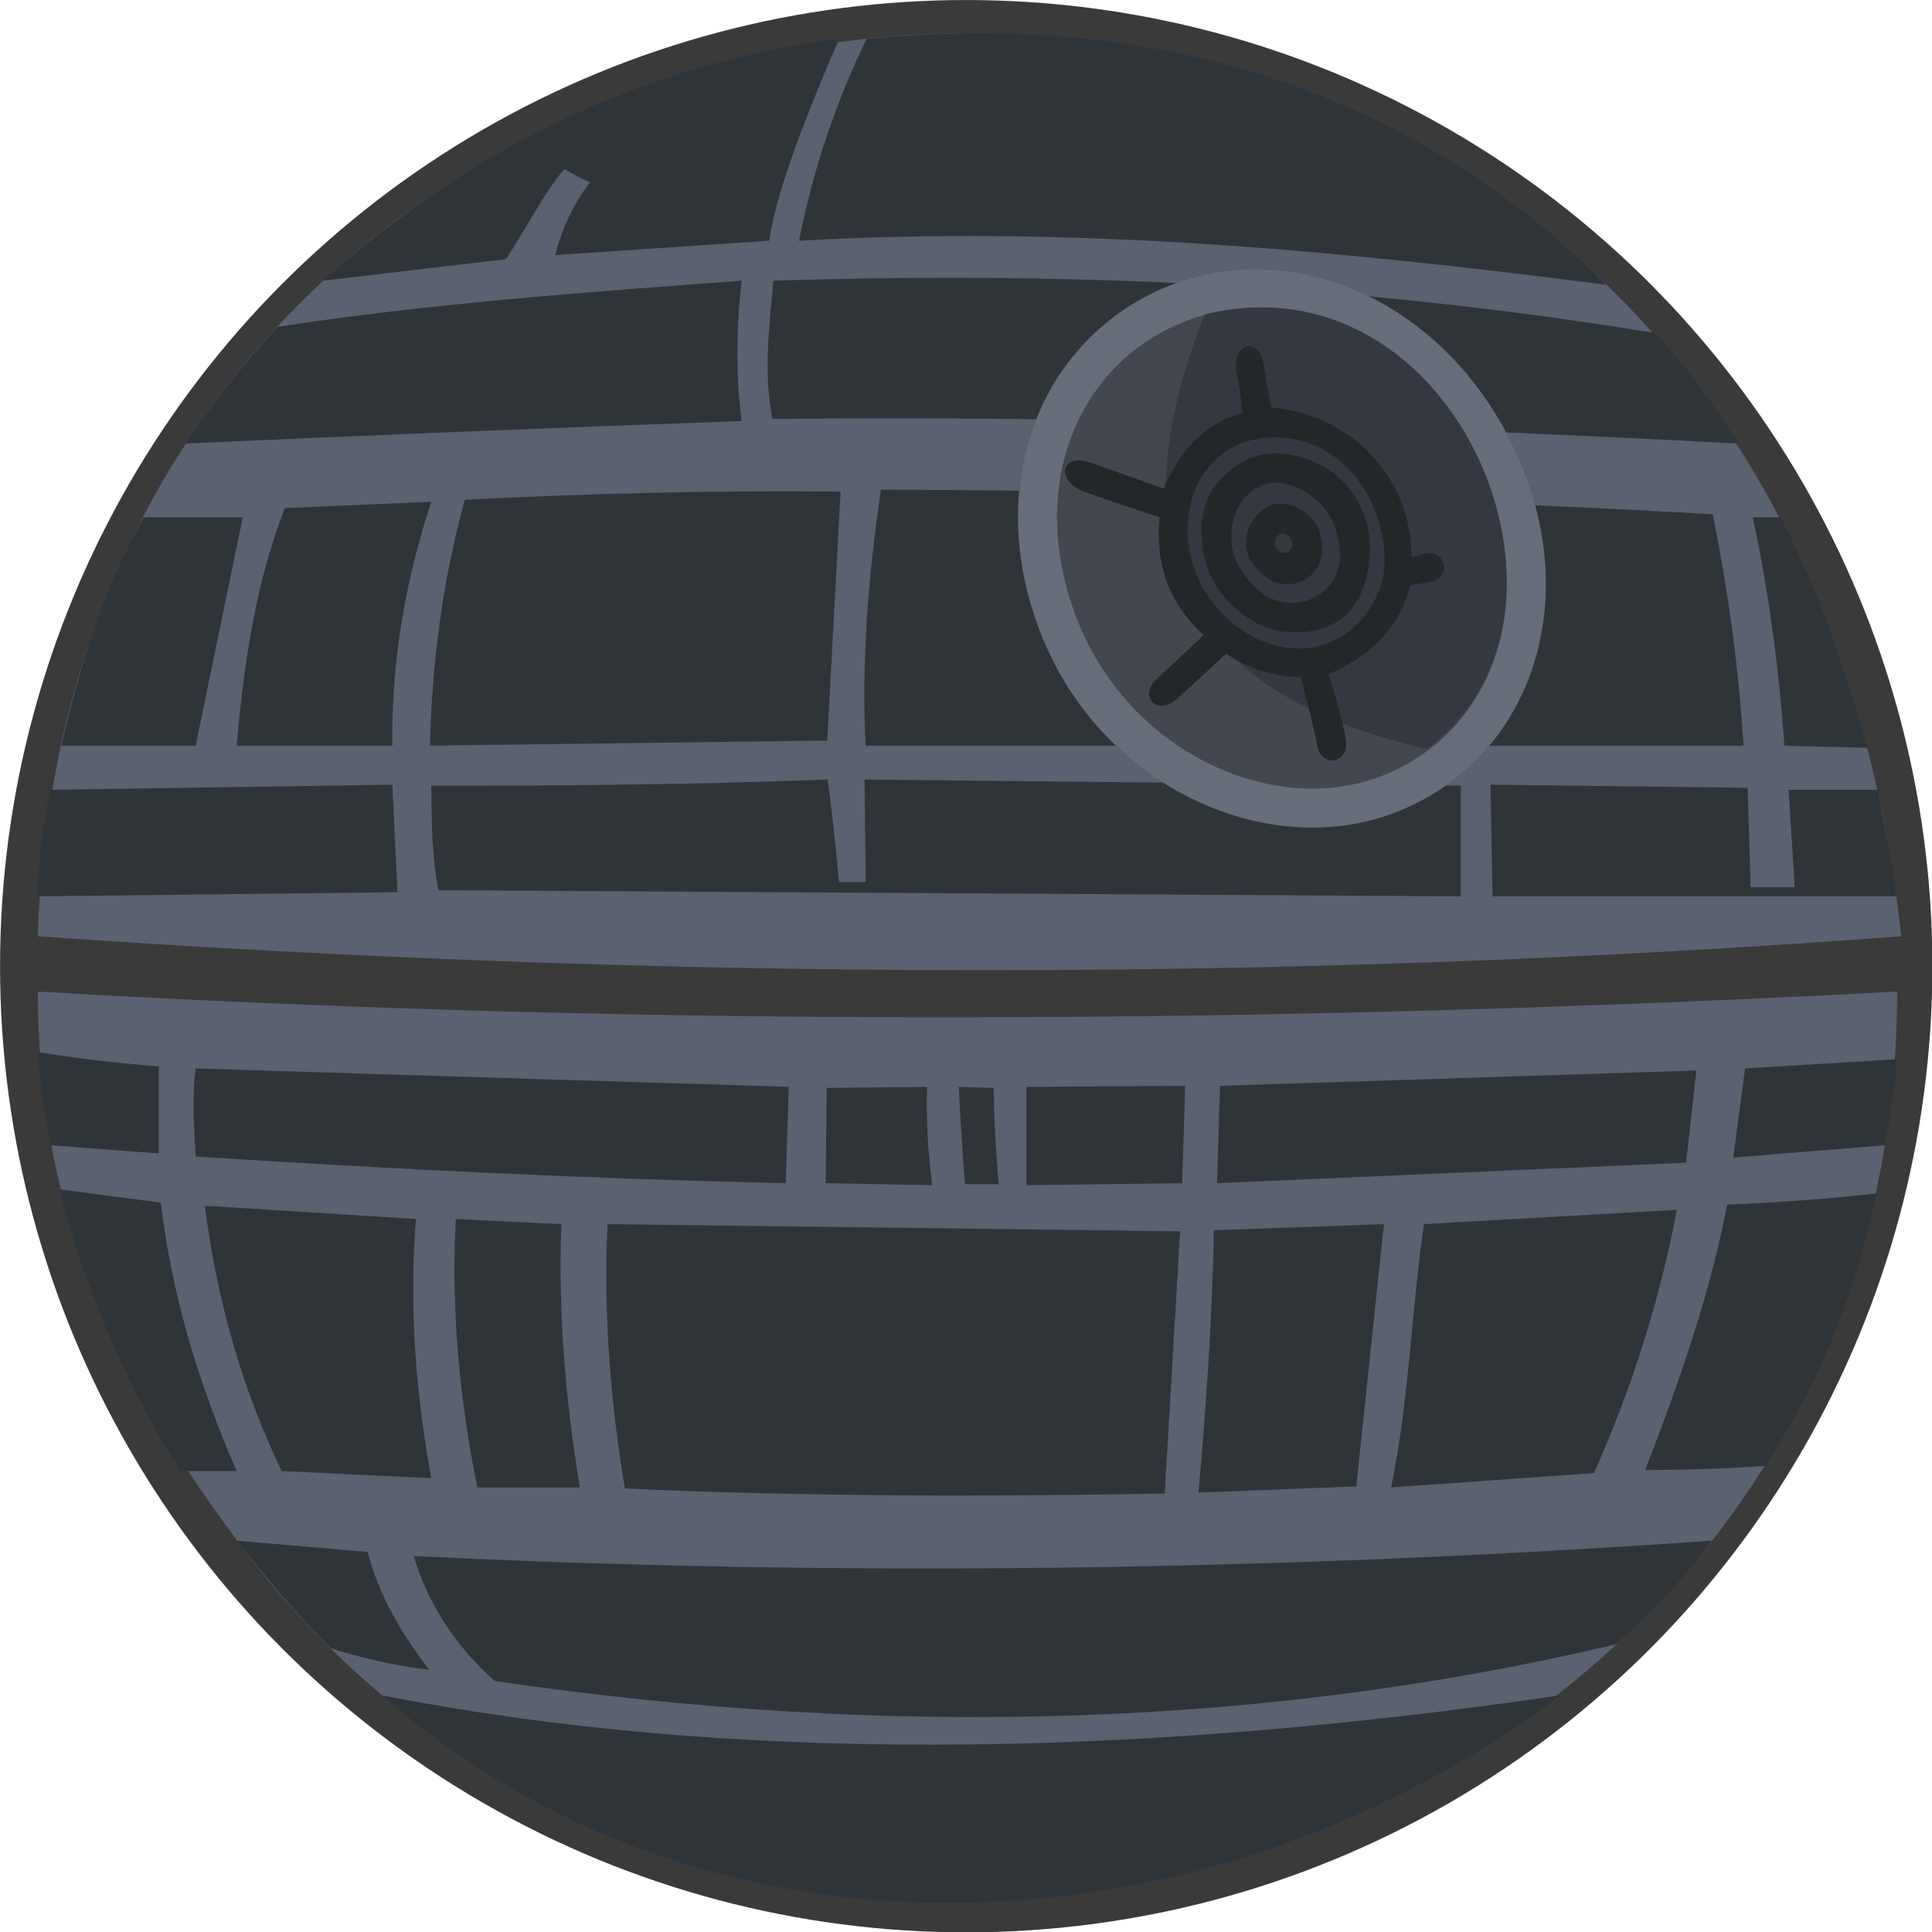 <?xml version="1.0" encoding="UTF-8" standalone="no"?>
<!DOCTYPE svg PUBLIC "-//W3C//DTD SVG 1.1//EN" "http://www.w3.org/Graphics/SVG/1.1/DTD/svg11.dtd">
<svg width="100%" height="100%" viewBox="0 0 1886 1886" version="1.1" xmlns="http://www.w3.org/2000/svg" xmlns:xlink="http://www.w3.org/1999/xlink" xml:space="preserve" style="fill-rule:evenodd;clip-rule:evenodd;stroke-linejoin:round;stroke-miterlimit:1.414;">
    <g transform="matrix(1.168,0,0,1.168,-287.279,-134.297)">
        <circle cx="1053.5" cy="922.5" r="807.5" style="fill:rgb(44,44,44);fill-opacity:0.932;"/>
    </g>
    <g transform="matrix(1,0,0,1,-46,-48)">
        <path d="M1898,1016C1294.64,1047.88 686.302,1051.09 83,1016C83,1253.36 175.243,1413.47 276,1550C772.165,2222.32 1898,1873.89 1898,1016Z" style="fill:rgb(90,97,113);"/>
    </g>
    <g transform="matrix(1,0,0,1,-46,-48)">
        <path d="M83,962C684.787,1004.3 1290.73,1007.93 1902,962C1766.07,-281.9 117.757,-142.678 83,962Z" style="fill:rgb(90,97,113);"/>
    </g>
    <g transform="matrix(1,0,0,1,-46,-48)">
        <path d="M1569,1703C1232.4,1957.07 746.315,1988.72 419,1703C754.023,1768.7 1142.18,1765.68 1569,1703Z" style="fill:rgb(47,52,56);"/>
    </g>
    <g transform="matrix(1,0,0,1,-46,-48)">
        <path d="M1717,1552C1297.41,1581.39 869.754,1587.73 450,1567C462.725,1611.54 490.629,1655.44 529,1689C916.636,1745.76 1282.78,1733.94 1624,1653C1658.69,1622.67 1690.86,1587.48 1717,1552Z" style="fill:rgb(47,52,56);"/>
    </g>
    <g transform="matrix(1,0,0,1,-46,-48)">
        <path d="M277,1552L405,1563C415.705,1605.47 438.004,1642.78 465,1678C432.66,1674.34 400.1,1666.81 369,1657C336.2,1625.32 306.861,1589.1 277,1552Z" style="fill:rgb(47,52,56);"/>
    </g>
    <g transform="matrix(1,0,0,1,-46,-48)">
        <path d="M104,1209L203,1222C214.067,1315.87 241.519,1402.47 277,1484L222,1484C167.303,1397 128.875,1305.06 104,1209Z" style="fill:rgb(47,52,56);"/>
    </g>
    <g transform="matrix(1,0,0,1,-46,-48)">
        <path d="M452,1238L246,1225C257.498,1315.92 281.723,1402.51 321,1484L467,1491C451.819,1407.98 445.254,1323.84 452,1238Z" style="fill:rgb(47,52,56);"/>
    </g>
    <g transform="matrix(1,0,0,1,-46,-48)">
        <path d="M491,1238L594,1243C590.833,1328.13 597.834,1413.86 612,1500L512,1500C494.288,1412.77 486.255,1325.45 491,1238Z" style="fill:rgb(47,52,56);"/>
    </g>
    <g transform="matrix(1,0,0,1,-46,-48)">
        <path d="M639,1243L1198,1250L1183,1506C1007.3,1509.03 831.626,1509.1 656,1501C641.58,1415 635.128,1329 639,1243Z" style="fill:rgb(47,52,56);"/>
    </g>
    <g transform="matrix(1,0,0,1,-46,-48)">
        <path d="M1231,1249L1397,1243L1370,1499L1216,1505C1223.18,1421.16 1229.22,1341.49 1231,1249Z" style="fill:rgb(47,52,56);"/>
    </g>
    <g transform="matrix(1,0,0,1,-46,-48)">
        <path d="M1436,1243L1683,1229C1666,1317.93 1638.89,1403.56 1602,1486L1404,1500C1421.63,1414.1 1423.66,1328.4 1436,1243Z" style="fill:rgb(47,52,56);"/>
    </g>
    <g transform="matrix(1,0,0,1,-46,-48)">
        <path d="M1878,1213C1830,1218.42 1780,1221.9 1732,1224C1716.75,1305.16 1687.18,1392.81 1652,1483C1691.41,1482.99 1732.21,1481.64 1769,1479C1822.67,1398.4 1857.13,1309.82 1878,1213Z" style="fill:rgb(47,52,56);"/>
    </g>
    <g transform="matrix(1,0,0,1,-46,-48)">
        <path d="M1886,1166L1738,1178L1749.5,1091L1898,1082C1895.3,1114.03 1890.92,1140.83 1886,1166Z" style="fill:rgb(47,52,56);"/>
    </g>
    <g transform="matrix(1,0,0,1,-46,-48)">
        <path d="M1692,1183L1702,1093L1237,1108L1234,1203L1692,1183Z" style="fill:rgb(47,52,56);"/>
    </g>
    <g transform="matrix(1,0,0,1,-46,-48)">
        <path d="M1203,1108L1048,1109L1048,1205L1200,1203L1203,1108Z" style="fill:rgb(47,52,56);"/>
    </g>
    <g transform="matrix(1,0,0,1,-46,-48)">
        <path d="M1016,1110L982,1109C983.396,1138.23 985.182,1169.03 988,1204L1021,1204C1018.1,1172.47 1016.49,1141.15 1016,1110Z" style="fill:rgb(47,52,56);"/>
    </g>
    <g transform="matrix(1,0,0,1,-46,-48)">
        <path d="M951,1109L853,1110L852,1203L956,1205C952.082,1174.38 950.043,1142.61 951,1109Z" style="fill:rgb(47,52,56);"/>
    </g>
    <g transform="matrix(1,0,0,1,-46,-48)">
        <path d="M816,1109L237,1091C233.309,1119.58 235.314,1148.3 237,1177C431.453,1189.51 623.852,1198.81 813,1203L816,1109Z" style="fill:rgb(47,52,56);"/>
    </g>
    <g transform="matrix(1,0,0,1,-46,-48)">
        <path d="M83,1075C118.756,1081.04 158.295,1085.62 201,1089L201,1174L96,1166C88.69,1134.39 84.537,1104.13 83,1075Z" style="fill:rgb(47,52,56);"/>
    </g>
    <g transform="matrix(1,0,0,1,-46,-48)">
        <path d="M1879,819L1792,819L1798,914L1755,914L1752,817L1501,814L1503,923L1897,923C1894.59,889.066 1884.77,854.896 1879,819Z" style="fill:rgb(47,52,56);"/>
    </g>
    <g transform="matrix(1,0,0,1,-46,-48)">
        <path d="M1472,815L890,809L891,909L865,909C862.028,874.886 858.327,841.592 854,809C726.028,813.892 596.745,815.097 467,815C467.31,852.891 467.813,884.602 474,917L1472,923L1472,815Z" style="fill:rgb(47,52,56);"/>
    </g>
    <g transform="matrix(1,0,0,1,-46,-48)">
        <path d="M429,814L434,919L82,923C83.494,889.092 87.472,854.735 95,819L429,814Z" style="fill:rgb(47,52,56);"/>
    </g>
    <g transform="matrix(1,0,0,1,-46,-48)">
        <path d="M186,553L283,553L237,776L106,776C124.809,692.748 149.493,617.883 186,553Z" style="fill:rgb(47,52,56);"/>
    </g>
    <g transform="matrix(1,0,0,1,-46,-48)">
        <path d="M467,537.806L324,544C295.182,618.472 284.085,696.676 277,776L429,776C427.921,697.001 440.734,617.666 467,537.806Z" style="fill:rgb(47,52,56);"/>
    </g>
    <g transform="matrix(1.002,0,0,1.008,-48.167,-54.309)">
        <path d="M501,537.806C478.801,617.528 468.839,696.885 467,776L853.993,771.04L867,530C744.942,528.649 622.949,531.744 501,537.806Z" style="fill:rgb(47,52,56);"/>
    </g>
    <g transform="matrix(1,0,0,1,-46,-48)">
        <path d="M1718,550C1447.31,534.836 1176.64,526.783 906,526C893.837,607.993 886.787,691.079 891,776L1748,776C1743.43,699.738 1732.9,624.495 1718,550Z" style="fill:rgb(47,52,56);"/>
    </g>
    <g transform="matrix(1,0,0,1,-46,-48)">
        <path d="M1784,553L1757,553C1773.04,627.072 1782.52,701.444 1788,776L1869,778C1845.77,691.877 1817.74,617.66 1784,553Z" style="fill:rgb(47,52,56);"/>
    </g>
    <g transform="matrix(1,0,0,1,-46,-48)">
        <path d="M1743,481C1429.08,464.41 1114.11,453.569 800,457C791.125,411.291 796.983,365.913 801,322C1088.35,313.034 1366.33,324.681 1661,373C1694.03,406.619 1718.3,442.458 1743,481Z" style="fill:rgb(47,52,56);"/>
    </g>
    <g transform="matrix(1,0,0,1,-46,-48)">
        <path d="M770,322C764.504,370.079 764.401,415.79 770,459C590.528,465.412 404.4,472.911 227,481C253.388,441.269 285.289,400.786 317,367C465.474,344.309 620.035,333.081 770,322Z" style="fill:rgb(47,52,56);"/>
    </g>
    <g transform="matrix(1,0,0,1,-46,-48)">
        <path d="M1614,326C1354.04,292.44 1092.83,267.789 826,283C839.431,214.759 861.27,149.044 892,86C1180.73,57.229 1427.95,140.134 1614,326Z" style="fill:rgb(47,52,56);"/>
    </g>
    <g transform="matrix(1,0,0,1,-46,-48)">
        <path d="M865,86C824.972,179.395 802.477,241.953 797,283L588,297C594.176,272.706 605.835,246.234 622,226C614.565,222.738 606.555,218.791 597,213C577.18,235.838 560.832,269.047 540,301L361,322C497.136,200.849 660.006,112.956 865,86Z" style="fill:rgb(47,52,56);"/>
    </g>
    <g transform="matrix(0.944,-0.369,0.382,0.978,-223.013,495.953)">
        <path d="M1333.67,280.623C1465.58,280.623 1577.08,393.044 1584.62,545.185C1592.26,699.254 1486.31,814.438 1348.91,813.187C1217.01,811.986 1094.76,690.539 1094.76,538.211C1094.76,385.882 1201.76,280.623 1333.67,280.623Z" style="fill:rgb(67,71,79);"/>
        <path d="M1415.74,295.734L1416.43,296.001L1417.13,296.269L1417.83,296.541L1418.52,296.814L1419.21,297.089L1419.91,297.367L1420.6,297.647L1421.29,297.929L1421.98,298.213L1422.67,298.5L1423.36,298.789L1424.05,299.079L1424.73,299.372L1425.42,299.668L1426.1,299.965L1426.79,300.264L1427.47,300.566L1428.15,300.87L1428.83,301.176L1429.51,301.484L1430.19,301.794L1430.87,302.107L1431.55,302.421L1432.23,302.738L1432.9,303.057L1433.58,303.378L1434.25,303.701L1434.92,304.026L1435.59,304.353L1436.26,304.683L1436.93,305.014L1437.6,305.348L1438.27,305.684L1438.93,306.022L1439.6,306.361L1440.26,306.704L1440.93,307.048L1441.59,307.394L1442.25,307.742L1442.91,308.093L1443.57,308.445L1444.23,308.8L1444.89,309.157L1445.54,309.515L1446.2,309.876L1446.85,310.239L1447.5,310.604L1448.16,310.971L1448.81,311.34L1449.46,311.711L1450.11,312.084L1450.75,312.46L1451.4,312.837L1452.05,313.216L1452.69,313.598L1453.33,313.981L1453.98,314.366L1454.62,314.754L1455.26,315.143L1455.9,315.535L1456.53,315.928L1457.17,316.324L1457.81,316.721L1458.44,317.121L1459.07,317.522L1459.71,317.926L1460.34,318.331L1460.97,318.739L1461.6,319.148L1462.22,319.56L1462.85,319.973L1463.48,320.389L1464.1,320.806L1464.72,321.226L1465.35,321.647L1465.97,322.07L1466.59,322.496L1467.2,322.923L1467.82,323.352L1468.44,323.784L1469.05,324.217L1469.67,324.652L1470.28,325.089L1470.89,325.528L1471.5,325.969L1472.11,326.412L1472.72,326.856L1473.32,327.303L1473.93,327.752L1474.53,328.202L1475.14,328.655L1475.74,329.109L1476.34,329.566L1476.94,330.024L1477.54,330.484L1478.13,330.946L1478.73,331.41L1479.32,331.876L1479.92,332.344L1480.51,332.813L1481.1,333.285L1481.69,333.758L1482.28,334.234L1482.86,334.711L1483.45,335.19L1484.03,335.671L1484.62,336.153L1485.2,336.638L1485.78,337.125L1486.36,337.613L1486.93,338.103L1487.51,338.595L1488.09,339.089L1488.66,339.585L1489.23,340.083L1489.8,340.582L1490.37,341.083L1490.94,341.586L1491.51,342.091L1492.08,342.598L1492.64,343.107L1493.2,343.617L1493.77,344.129L1494.33,344.643L1494.89,345.159L1495.44,345.677L1496,346.196L1496.56,346.718L1497.11,347.241L1497.66,347.765L1498.21,348.292L1498.76,348.82L1499.31,349.351L1499.86,349.883L1500.4,350.416L1500.95,350.952L1501.49,351.489L1502.03,352.028L1502.57,352.569L1503.11,353.112L1503.65,353.656L1504.18,354.202L1504.72,354.75L1505.25,355.3L1505.79,355.851L1506.32,356.404L1506.84,356.959L1507.37,357.516L1507.9,358.074L1508.42,358.634L1508.94,359.196L1509.47,359.759L1509.99,360.324L1510.51,360.891L1511.02,361.46L1511.54,362.03L1512.05,362.602L1512.57,363.176L1513.08,363.751L1513.59,364.328L1514.1,364.907L1514.6,365.488L1515.11,366.07L1515.61,366.654L1516.11,367.239L1516.62,367.827L1517.11,368.415L1517.61,369.006L1518.11,369.598L1518.6,370.192L1519.1,370.788L1519.59,371.385L1520.08,371.984L1520.57,372.584L1521.06,373.187L1521.54,373.79L1522.03,374.396L1522.51,375.003L1522.99,375.612L1523.47,376.222L1523.95,376.834L1524.42,377.448L1524.9,378.063L1525.37,378.68L1525.84,379.298L1526.31,379.918L1526.78,380.54L1527.25,381.163L1527.71,381.788L1528.18,382.415L1528.64,383.043L1529.1,383.672L1529.56,384.304L1530.02,384.936L1530.48,385.571L1530.93,386.207L1531.38,386.844L1531.83,387.484L1532.28,388.124L1532.73,388.767L1533.18,389.41L1533.62,390.056L1534.06,390.703L1534.51,391.351L1534.94,392.001L1535.38,392.653L1535.82,393.306L1536.25,393.961L1536.69,394.617L1537.12,395.275L1537.55,395.934L1537.98,396.595L1538.4,397.257L1538.83,397.921L1539.25,398.586L1539.67,399.253L1540.09,399.922L1540.51,400.592L1540.92,401.263L1541.34,401.936L1541.75,402.61L1542.16,403.286L1542.57,403.964L1542.98,404.643L1543.39,405.323L1543.79,406.005L1544.19,406.688L1544.59,407.373L1544.99,408.059L1545.39,408.747L1545.79,409.436L1546.18,410.127L1546.57,410.819L1546.96,411.513L1547.35,412.208L1547.74,412.904L1548.12,413.602L1548.51,414.301L1548.89,415.002L1549.27,415.704L1549.65,416.408L1550.02,417.113L1550.4,417.82L1550.77,418.528L1551.14,419.237L1551.51,419.948L1551.88,420.66L1552.24,421.374L1552.61,422.089L1552.97,422.805L1553.33,423.523L1553.68,424.242L1554.04,424.963L1554.4,425.685L1554.75,426.408L1555.1,427.133L1555.45,427.859L1555.8,428.587L1556.14,429.316L1556.49,430.046L1556.83,430.777L1557.17,431.51L1557.5,432.245L1557.84,432.981L1558.17,433.718L1558.51,434.456L1558.84,435.196L1559.17,435.937L1559.49,436.679L1559.82,437.423L1560.14,438.168L1560.46,438.915L1560.78,439.663L1561.1,440.412L1561.41,441.162L1561.73,441.914L1562.04,442.667L1562.35,443.421L1562.65,444.177L1562.96,444.934L1563.26,445.692L1563.57,446.452L1563.87,447.213L1564.16,447.975L1564.46,448.739L1564.75,449.503L1565.05,450.27L1565.34,451.037L1565.62,451.805L1565.91,452.575L1566.19,453.346L1566.48,454.119L1566.76,454.893L1567.04,455.668L1567.31,456.444L1567.59,457.221L1567.86,458L1568.13,458.78L1568.4,459.561L1568.66,460.343L1568.93,461.127L1569.19,461.912L1569.45,462.698L1569.71,463.486L1569.97,464.274L1570.22,465.064L1570.47,465.855L1570.73,466.647L1570.97,467.441L1571.22,468.235L1571.46,469.031L1571.71,469.828L1571.95,470.627L1572.18,471.426L1572.42,472.227L1572.65,473.029L1572.89,473.832L1573.12,474.636L1573.34,475.441L1573.57,476.248L1573.79,477.055L1574.01,477.864L1574.23,478.674L1574.45,479.486L1574.67,480.298L1574.88,481.112L1575.09,481.926L1575.3,482.742L1575.51,483.559L1575.71,484.377L1575.91,485.197L1576.12,486.017L1576.31,486.839L1576.51,487.661L1576.7,488.485L1576.9,489.31L1577.09,490.136L1577.27,490.963L1577.46,491.792L1577.64,492.621L1577.82,493.451L1578,494.283L1578.18,495.116L1578.36,495.95L1578.53,496.784L1578.7,497.62L1578.87,498.458L1579.03,499.296L1579.2,500.135L1579.36,500.975L1579.52,501.817L1579.67,502.659L1579.83,503.503L1579.98,504.347L1580.13,505.193L1580.28,506.04L1580.43,506.887L1580.57,507.736L1580.72,508.586L1580.86,509.437L1580.99,510.289L1581.13,511.142L1581.26,511.996L1581.39,512.851L1581.52,513.707L1581.65,514.564L1581.77,515.423L1581.89,516.282L1582.01,517.142L1582.13,518.003L1582.24,518.865L1582.36,519.729L1582.47,520.593L1582.58,521.458L1582.68,522.324L1582.79,523.191L1582.89,524.06L1582.99,524.929L1583.08,525.799L1583.18,526.67L1583.27,527.542L1583.36,528.415L1583.45,529.29L1583.53,530.165L1583.62,531.041L1583.69,531.918L1583.77,532.795L1583.85,533.674L1583.92,534.554L1584,535.435L1584.06,536.317L1584.13,537.199L1584.19,538.083L1584.26,538.968L1584.32,539.853L1584.37,540.739L1584.43,541.627L1584.48,542.515L1584.53,543.404L1584.58,544.294L1584.62,545.185L1584.67,546.088L1584.71,546.989L1584.75,547.89L1584.78,548.789L1584.82,549.688L1584.85,550.586L1584.87,551.482L1584.9,552.378L1584.92,553.274L1584.94,554.168L1584.96,555.061L1584.98,555.953L1584.99,556.844L1585,557.735L1585.01,558.624L1585.01,559.513L1585.01,560.4L1585.01,561.287L1585.01,562.173L1585,563.058L1585,563.941L1584.99,564.824L1584.97,565.706L1584.96,566.587L1584.94,567.467L1584.92,568.346L1584.9,569.224L1584.87,570.101L1584.84,570.977L1584.81,571.852L1584.78,572.725L1584.75,573.598L1584.71,574.47L1584.67,575.341L1584.62,576.211L1584.58,577.08L1584.53,577.948L1584.48,578.815L1584.43,579.681L1584.37,580.546L1584.32,581.41L1584.26,582.273L1584.19,583.135L1584.13,583.995L1584.06,584.855L1583.99,585.714L1583.92,586.571L1583.85,587.428L1583.77,588.283L1583.69,589.138L1583.61,589.991L1583.52,590.843L1583.44,591.695L1583.35,592.545L1583.26,593.394L1583.16,594.242L1583.07,595.089L1582.97,595.935L1582.87,596.779L1582.76,597.623L1582.66,598.466L1582.55,599.307L1582.44,600.147L1582.32,600.987L1582.21,601.825L1582.09,602.662L1581.97,603.498L1581.85,604.333L1581.72,605.166L1581.6,605.999L1581.47,606.83L1581.34,607.66L1581.2,608.489L1581.07,609.317L1580.93,610.144L1580.79,610.97L1580.64,611.794L1580.5,612.618L1580.35,613.44L1580.2,614.261L1580.05,615.081L1579.89,615.9L1579.73,616.717L1579.57,617.533L1579.41,618.349L1579.25,619.163L1579.08,619.975L1578.91,620.787L1578.74,621.597L1578.57,622.407L1578.39,623.215L1578.22,624.021L1578.04,624.827L1577.85,625.631L1577.67,626.434L1577.48,627.236L1577.29,628.037L1577.1,628.837L1576.91,629.635L1576.71,630.432L1576.51,631.228L1576.31,632.022L1576.11,632.816L1575.91,633.608L1575.7,634.398L1575.49,635.188L1575.28,635.976L1575.07,636.763L1574.85,637.549L1574.63,638.334L1574.41,639.117L1574.19,639.899L1573.97,640.68L1573.74,641.459L1573.51,642.237L1573.28,643.014L1573.05,643.789L1572.81,644.564L1572.57,645.337L1572.33,646.108L1572.09,646.879L1571.85,647.648L1571.6,648.415L1571.35,649.182L1571.1,649.947L1570.85,650.71L1570.6,651.473L1570.34,652.234L1570.08,652.994L1569.82,653.752L1569.56,654.509L1569.29,655.265L1569.02,656.019L1568.75,656.772L1568.48,657.524L1568.21,658.274L1567.93,659.023L1567.65,659.771L1567.37,660.517L1567.09,661.262L1566.81,662.006L1566.52,662.748L1566.23,663.488L1565.94,664.228L1565.65,664.966L1565.35,665.702L1565.06,666.437L1564.76,667.171L1564.46,667.903L1564.15,668.634L1563.85,669.364L1563.54,670.092L1563.23,670.819L1562.92,671.544L1562.61,672.268L1562.29,672.99L1561.98,673.711L1561.66,674.431L1561.34,675.149L1561.01,675.866L1560.69,676.581L1560.36,677.295L1560.03,678.007L1559.7,678.718L1559.37,679.428L1559.03,680.135L1558.69,680.842L1558.36,681.547L1558.02,682.251L1557.67,682.953L1557.33,683.653L1556.98,684.352L1556.63,685.05L1556.28,685.746L1555.93,686.441L1555.57,687.134L1555.21,687.826L1554.86,688.516L1554.49,689.205L1554.13,689.892L1553.77,690.577L1553.4,691.261L1553.03,691.944L1552.66,692.625L1552.29,693.305L1551.91,693.983L1551.54,694.659L1551.16,695.334L1550.78,696.007L1550.4,696.679L1550.01,697.35L1549.63,698.018L1549.24,698.685L1548.85,699.351L1548.46,700.015L1548.07,700.678L1547.67,701.339L1547.27,701.998L1546.88,702.656L1546.47,703.312L1546.07,703.967L1545.67,704.62L1545.26,705.271L1544.85,705.921L1544.44,706.569L1544.03,707.216L1543.62,707.861L1543.2,708.504L1542.78,709.146L1542.36,709.786L1541.94,710.425L1541.52,711.062L1541.1,711.697L1540.67,712.331L1540.24,712.963L1539.81,713.593L1539.38,714.222L1538.94,714.849L1538.51,715.475L1538.07,716.099L1537.63,716.721L1537.19,717.342L1536.75,717.961L1536.3,718.578L1535.86,719.193L1535.41,719.807L1534.96,720.419L1534.51,721.03L1534.05,721.639L1533.6,722.246L1533.14,722.852L1532.68,723.455L1532.22,724.058L1531.76,724.658L1531.3,725.257L1530.83,725.854L1530.36,726.449L1529.89,727.043L1529.42,727.635L1528.95,728.225L1528.48,728.813L1528,729.4L1527.52,729.985L1527.04,730.568L1526.56,731.15L1526.08,731.729L1525.59,732.307L1525.11,732.884L1524.62,733.458L1524.13,734.031L1523.64,734.602L1523.15,735.171L1522.65,735.739L1522.15,736.305L1521.66,736.869L1521.16,737.431L1520.66,737.991L1520.15,738.55L1519.65,739.107L1519.14,739.662L1518.63,740.215L1518.12,740.766L1517.61,741.316L1517.1,741.864L1516.59,742.41L1516.07,742.954L1515.55,743.497L1515.03,744.037L1514.51,744.576L1513.99,745.113L1513.46,745.648L1512.94,746.182L1512.41,746.713L1511.88,747.243L1511.35,747.771L1510.82,748.297L1510.29,748.821L1509.75,749.343L1509.21,749.864L1508.68,750.382L1508.14,750.899L1507.59,751.414L1507.05,751.927L1506.51,752.438L1505.96,752.947L1505.41,753.455L1504.86,753.96L1504.31,754.464L1503.76,754.965L1503.2,755.465L1502.65,755.963L1502.09,756.459L1501.53,756.953L1500.97,757.445L1500.41,757.936L1499.85,758.424L1499.28,758.911L1498.72,759.395L1498.15,759.878L1497.58,760.358L1497.01,760.837L1496.44,761.314L1495.87,761.789L1495.29,762.262L1494.71,762.733L1494.13,763.202L1493.56,763.669L1492.97,764.134L1492.39,764.598L1491.81,765.059L1491.22,765.518L1490.63,765.975L1490.05,766.431L1489.46,766.884L1488.87,767.336L1488.27,767.785L1487.68,768.232L1487.08,768.678L1486.49,769.121L1485.89,769.563L1485.29,770.002L1484.69,770.44L1484.08,770.875L1483.48,771.308L1482.87,771.74L1482.27,772.169L1481.66,772.597L1481.05,773.022L1480.44,773.445L1479.83,773.867L1479.21,774.286L1478.6,774.703L1477.98,775.118L1477.36,775.531L1476.74,775.943L1476.12,776.352L1475.5,776.759L1474.88,777.163L1474.25,777.566L1473.62,777.967L1473,778.366L1472.37,778.763L1471.74,779.157L1471.11,779.55L1470.47,779.94L1469.84,780.328L1469.2,780.715L1468.57,781.099L1467.93,781.481L1467.29,781.861L1466.65,782.239L1466,782.614L1465.36,782.988L1464.71,783.36L1464.07,783.729L1463.42,784.096L1462.77,784.461L1462.12,784.824L1461.47,785.185L1460.82,785.544L1460.16,785.901L1459.51,786.255L1458.85,786.608L1458.2,786.958L1457.54,787.306L1456.88,787.652L1456.21,787.995L1455.55,788.337L1454.89,788.676L1454.22,789.014L1453.56,789.349L1452.89,789.682L1452.22,790.012L1451.55,790.341L1450.88,790.667L1450.21,790.991L1449.53,791.313L1448.86,791.633L1448.18,791.951L1447.5,792.266L1446.83,792.579L1446.14,792.89L1445.46,793.199L1444.78,793.505L1444.1,793.809L1443.41,794.112L1442.73,794.411L1442.04,794.709L1441.35,795.004L1440.66,795.297L1439.97,795.588L1439.28,795.877L1438.59,796.163L1437.89,796.447L1437.2,796.729L1436.5,797.009L1435.81,797.286L1435.11,797.561L1434.41,797.834L1433.71,798.105L1433,798.373L1432.3,798.639L1431.6,798.903L1430.89,799.164L1430.18,799.423L1429.48,799.68L1428.77,799.935L1428.06,800.187L1427.35,800.437L1426.64,800.684L1425.92,800.93L1425.21,801.173L1424.49,801.413L1423.78,801.652L1423.06,801.888L1422.34,802.121L1421.62,802.353L1420.9,802.582L1420.18,802.809L1419.46,803.033L1418.73,803.255L1418.01,803.475L1417.28,803.692L1416.55,803.907L1415.83,804.119L1415.1,804.33L1414.37,804.537L1413.64,804.743L1412.9,804.946L1412.17,805.147L1411.44,805.345L1410.7,805.541L1409.96,805.735L1409.23,805.926L1408.49,806.115L1407.75,806.301L1407.01,806.485L1406.27,806.667L1405.53,806.846L1404.78,807.023L1404.04,807.197L1403.29,807.369L1402.55,807.538L1401.8,807.706L1401.05,807.87L1400.3,808.032L1399.55,808.192L1398.8,808.35L1398.05,808.504L1397.3,808.657L1396.54,808.807L1395.79,808.954L1395.03,809.1L1394.28,809.242L1393.52,809.382L1392.76,809.52L1392,809.655L1391.24,809.788L1390.48,809.918L1389.72,810.046L1388.95,810.172L1388.19,810.294L1387.42,810.415L1386.66,810.533L1385.89,810.648L1385.12,810.761L1384.36,810.871L1383.59,810.979L1382.82,811.084L1382.05,811.187L1381.27,811.287L1380.5,811.385L1379.73,811.48L1378.95,811.573L1378.18,811.663L1377.4,811.751L1376.62,811.836L1375.84,811.918L1375.07,811.998L1374.29,812.076L1373.51,812.151L1372.72,812.223L1371.94,812.293L1371.16,812.36L1370.38,812.425L1369.59,812.487L1368.8,812.546L1368.02,812.603L1367.23,812.658L1366.44,812.709L1365.65,812.759L1364.87,812.805L1364.07,812.849L1363.28,812.89L1362.49,812.929L1361.7,812.965L1360.9,812.999L1360.11,813.03L1359.32,813.058L1358.52,813.084L1357.72,813.107L1356.93,813.128L1356.13,813.145L1355.33,813.161L1354.53,813.173L1353.73,813.183L1352.93,813.19L1352.13,813.195L1351.32,813.197L1350.52,813.196L1349.72,813.193L1348.91,813.187L1348.14,813.178L1347.37,813.167L1346.59,813.153L1345.82,813.137L1345.05,813.117L1344.28,813.095L1343.51,813.07L1342.74,813.043L1341.97,813.013L1341.19,812.98L1340.42,812.944L1339.65,812.905L1338.88,812.864L1338.12,812.82L1337.35,812.774L1336.58,812.725L1335.81,812.673L1335.04,812.618L1334.27,812.561L1333.51,812.501L1332.74,812.438L1331.97,812.373L1331.2,812.305L1330.44,812.235L1329.67,812.161L1328.91,812.085L1328.14,812.007L1327.38,811.926L1326.61,811.842L1325.85,811.755L1325.08,811.666L1324.32,811.574L1323.56,811.48L1322.8,811.383L1322.03,811.283L1321.27,811.181L1320.51,811.076L1319.75,810.969L1318.99,810.859L1318.23,810.746L1317.47,810.631L1316.71,810.513L1315.95,810.393L1315.19,810.27L1314.43,810.144L1313.68,810.016L1312.92,809.886L1312.16,809.752L1311.4,809.616L1310.65,809.478L1309.89,809.337L1309.14,809.194L1308.38,809.048L1307.63,808.899L1306.88,808.748L1306.12,808.594L1305.37,808.438L1304.62,808.279L1303.87,808.118L1303.12,807.955L1302.37,807.788L1301.62,807.62L1300.87,807.448L1300.12,807.275L1299.37,807.098L1298.62,806.92L1297.88,806.738L1297.13,806.555L1296.39,806.368L1295.64,806.18L1294.9,805.989L1294.15,805.795L1293.41,805.599L1292.66,805.4L1291.92,805.199L1291.18,804.996L1290.44,804.79L1289.7,804.582L1288.96,804.371L1288.22,804.158L1287.48,803.942L1286.74,803.724L1286.01,803.504L1285.27,803.281L1284.53,803.055L1283.8,802.828L1283.06,802.597L1282.33,802.365L1281.59,802.13L1280.86,801.893L1280.13,801.653L1279.4,801.411L1278.67,801.166L1277.94,800.919L1277.21,800.67L1276.48,800.418L1275.75,800.164L1275.02,799.908L1274.3,799.649L1273.57,799.388L1272.84,799.125L1272.12,798.859L1271.4,798.591L1270.67,798.32L1269.95,798.047L1269.23,797.772L1268.51,797.495L1267.79,797.215L1267.07,796.933L1266.35,796.648L1265.63,796.361L1264.92,796.072L1264.2,795.781L1263.48,795.487L1262.77,795.191L1262.06,794.893L1261.34,794.593L1260.63,794.29L1259.92,793.985L1259.21,793.677L1258.5,793.367L1257.79,793.056L1257.08,792.741L1256.38,792.425L1255.67,792.106L1254.96,791.785L1254.26,791.462L1253.56,791.136L1252.85,790.809L1252.15,790.479L1251.45,790.147L1250.75,789.812L1250.05,789.476L1249.35,789.137L1248.65,788.796L1247.96,788.452L1247.26,788.107L1246.57,787.759L1245.87,787.409L1245.18,787.057L1244.49,786.703L1243.8,786.346L1243.11,785.988L1242.41,785.627L1241.73,785.264L1241.04,784.899L1240.35,784.531L1239.67,784.162L1238.98,783.79L1238.3,783.416L1237.62,783.04L1236.93,782.662L1236.25,782.282L1235.58,781.899L1234.9,781.515L1234.22,781.128L1233.54,780.739L1232.87,780.348L1232.19,779.955L1231.52,779.56L1230.85,779.163L1230.17,778.763L1229.5,778.362L1228.83,777.958L1228.16,777.552L1227.5,777.145L1226.83,776.735L1226.17,776.323L1225.5,775.909L1224.84,775.492L1224.18,775.074L1223.52,774.654L1222.86,774.232L1222.2,773.807L1221.54,773.381L1220.88,772.952L1220.23,772.522L1219.57,772.089L1218.92,771.654L1218.27,771.218L1217.62,770.779L1216.97,770.338L1216.32,769.895L1215.67,769.451L1215.03,769.004L1214.38,768.555L1213.74,768.104L1213.09,767.651L1212.45,767.196L1211.81,766.739L1211.17,766.281L1210.53,765.82L1209.89,765.357L1209.26,764.892L1208.62,764.425L1207.99,763.957L1207.36,763.486L1206.73,763.013L1206.1,762.539L1205.47,762.062L1204.84,761.583L1204.22,761.103L1203.59,760.62L1202.97,760.136L1202.35,759.65L1201.72,759.161L1201.1,758.671L1200.49,758.179L1199.87,757.685L1199.25,757.189L1198.64,756.691L1198.02,756.192L1197.41,755.69L1196.8,755.186L1196.19,754.681L1195.58,754.173L1194.98,753.664L1194.37,753.153L1193.77,752.64L1193.16,752.125L1192.56,751.608L1191.96,751.09L1191.36,750.569L1190.76,750.047L1190.17,749.522L1189.57,748.996L1188.98,748.468L1188.38,747.939L1187.79,747.407L1187.2,746.874L1186.62,746.338L1186.03,745.801L1185.44,745.262L1184.86,744.721L1184.28,744.179L1183.7,743.634L1183.12,743.088L1182.54,742.54L1181.96,741.99L1181.38,741.439L1180.81,740.885L1180.24,740.33L1179.67,739.773L1179.1,739.214L1178.53,738.654L1177.96,738.092L1177.4,737.527L1176.83,736.962L1176.27,736.394L1175.71,735.825L1175.15,735.253L1174.59,734.681L1174.03,734.106L1173.48,733.53L1172.92,732.952L1172.37,732.372L1171.82,731.79L1171.27,731.207L1170.73,730.622L1170.18,730.035L1169.63,729.447L1169.09,728.857L1168.55,728.265L1168.01,727.671L1167.47,727.076L1166.94,726.479L1166.4,725.88L1165.87,725.28L1165.34,724.678L1164.8,724.074L1164.28,723.469L1163.75,722.862L1163.22,722.253L1162.7,721.643L1162.18,721.031L1161.65,720.417L1161.13,719.802L1160.62,719.185L1160.1,718.566L1159.59,717.946L1159.07,717.324L1158.56,716.701L1158.05,716.076L1157.55,715.449L1157.04,714.82L1156.53,714.19L1156.03,713.559L1155.53,712.926L1155.03,712.291L1154.53,711.654L1154.04,711.016L1153.54,710.377L1153.05,709.736L1152.56,709.093L1152.07,708.449L1151.58,707.803L1151.09,707.155L1150.61,706.506L1150.13,705.856L1149.65,705.204L1149.17,704.55L1148.69,703.895L1148.21,703.238L1147.74,702.579L1147.27,701.92L1146.8,701.258L1146.33,700.595L1145.86,699.931L1145.4,699.265L1144.93,698.597L1144.47,697.928L1144.01,697.258L1143.55,696.586L1143.1,695.912L1142.64,695.237L1142.19,694.561L1141.74,693.882L1141.29,693.203L1140.84,692.522L1140.4,691.84L1139.95,691.156L1139.51,690.47L1139.07,689.783L1138.63,689.095L1138.2,688.405L1137.76,687.714L1137.33,687.021L1136.9,686.327L1136.47,685.631L1136.05,684.934L1135.62,684.236L1135.2,683.536L1134.78,682.835L1134.36,682.132L1133.94,681.428L1133.52,680.722L1133.11,680.015L1132.7,679.307L1132.29,678.597L1131.88,677.886L1131.48,677.173L1131.07,676.459L1130.67,675.744L1130.27,675.027L1129.87,674.309L1129.48,673.59L1129.08,672.869L1128.69,672.147L1128.3,671.423L1127.91,670.698L1127.52,669.972L1127.14,669.244L1126.76,668.515L1126.38,667.785L1126,667.053L1125.62,666.32L1125.25,665.586L1124.88,664.85L1124.51,664.113L1124.14,663.375L1123.77,662.635L1123.41,661.894L1123.05,661.152L1122.69,660.409L1122.33,659.664L1121.97,658.918L1121.62,658.17L1121.27,657.421L1120.92,656.671L1120.57,655.92L1120.22,655.168L1119.88,654.414L1119.54,653.659L1119.2,652.902L1118.86,652.145L1118.53,651.386L1118.19,650.626L1117.86,649.865L1117.54,649.102L1117.21,648.338L1116.88,647.573L1116.56,646.807L1116.24,646.039L1115.92,645.27L1115.61,644.501L1115.29,643.729L1114.98,642.957L1114.67,642.183L1114.37,641.409L1114.06,640.633L1113.76,639.855L1113.46,639.077L1113.16,638.297L1112.86,637.517L1112.57,636.735L1112.28,635.952L1111.99,635.167L1111.7,634.382L1111.41,633.595L1111.13,632.808L1110.85,632.019L1110.57,631.229L1110.3,630.438L1110.02,629.645L1109.75,628.852L1109.48,628.057L1109.21,627.261L1108.95,626.464L1108.69,625.666L1108.43,624.867L1108.17,624.067L1107.91,623.266L1107.66,622.463L1107.41,621.66L1107.16,620.855L1106.91,620.049L1106.67,619.243L1106.43,618.435L1106.19,617.626L1105.95,616.816L1105.71,616.004L1105.48,615.192L1105.25,614.379L1105.02,613.565L1104.8,612.749L1104.58,611.933L1104.35,611.115L1104.14,610.297L1103.92,609.477L1103.71,608.656L1103.5,607.835L1103.29,607.012L1103.08,606.188L1102.88,605.363L1102.67,604.538L1102.47,603.711L1102.28,602.883L1102.08,602.054L1101.89,601.225L1101.7,600.394L1101.51,599.562L1101.33,598.729L1101.15,597.895L1100.97,597.061L1100.79,596.225L1100.61,595.388L1100.44,594.55L1100.27,593.712L1100.1,592.872L1099.94,592.032L1099.78,591.19L1099.62,590.348L1099.46,589.504L1099.3,588.66L1099.15,587.815L1099,586.968L1098.85,586.121L1098.71,585.273L1098.57,584.424L1098.43,583.574L1098.29,582.723L1098.15,581.871L1098.02,581.019L1097.89,580.165L1097.77,579.311L1097.64,578.455L1097.52,577.599L1097.4,576.742L1097.28,575.884L1097.17,575.025L1097.06,574.165L1096.95,573.305L1096.84,572.443L1096.74,571.581L1096.63,570.718L1096.54,569.853L1096.44,568.988L1096.35,568.123L1096.26,567.256L1096.17,566.389L1096.08,565.52L1096,564.651L1095.92,563.781L1095.84,562.91L1095.77,562.039L1095.69,561.166L1095.62,560.293L1095.56,559.419L1095.49,558.544L1095.43,557.669L1095.37,556.792L1095.31,555.915L1095.26,555.037L1095.21,554.158L1095.16,553.279L1095.12,552.398L1095.07,551.517L1095.03,550.635L1095,549.753L1094.96,548.869L1094.93,547.985L1094.9,547.1L1094.87,546.215L1094.85,545.328L1094.83,544.441L1094.81,543.553L1094.8,542.665L1094.78,541.775L1094.77,540.885L1094.77,539.994L1094.76,539.103L1094.76,538.211L1094.76,537.319L1094.77,536.428L1094.77,535.538L1094.78,534.649L1094.79,533.761L1094.81,532.875L1094.82,531.989L1094.84,531.105L1094.86,530.222L1094.88,529.34L1094.91,528.458L1094.94,527.578L1094.97,526.7L1095,525.822L1095.04,524.945L1095.07,524.07L1095.11,523.195L1095.15,522.322L1095.2,521.45L1095.25,520.579L1095.3,519.709L1095.35,518.84L1095.4,517.972L1095.46,517.106L1095.52,516.24L1095.58,515.376L1095.64,514.513L1095.71,513.651L1095.78,512.79L1095.85,511.931L1095.92,511.072L1096,510.215L1096.07,509.359L1096.15,508.504L1096.24,507.65L1096.32,506.797L1096.41,505.946L1096.5,505.095L1096.59,504.246L1096.68,503.398L1096.78,502.552L1096.88,501.706L1096.98,500.862L1097.08,500.018L1097.18,499.176L1097.29,498.335L1097.4,497.496L1097.52,496.657L1097.63,495.82L1097.75,494.984L1097.87,494.149L1097.99,493.316L1098.11,492.483L1098.24,491.652L1098.36,490.822L1098.49,489.993L1098.63,489.166L1098.76,488.339L1098.9,487.514L1099.04,486.691L1099.18,485.868L1099.32,485.047L1099.47,484.226L1099.62,483.408L1099.77,482.59L1099.92,481.773L1100.07,480.958L1100.23,480.144L1100.39,479.332L1100.55,478.52L1100.71,477.71L1100.88,476.901L1101.05,476.094L1101.22,475.287L1101.39,474.482L1101.57,473.679L1101.74,472.876L1101.92,472.075L1102.1,471.275L1102.29,470.476L1102.47,469.679L1102.66,468.883L1102.85,468.088L1103.04,467.294L1103.23,466.502L1103.43,465.711L1103.63,464.922L1103.83,464.133L1104.03,463.346L1104.23,462.56L1104.44,461.776L1104.65,460.993L1104.86,460.211L1105.07,459.431L1105.29,458.652L1105.51,457.874L1105.73,457.097L1105.95,456.322L1106.17,455.548L1106.39,454.776L1106.62,454.005L1106.85,453.235L1107.08,452.467L1107.32,451.699L1107.55,450.934L1107.79,450.169L1108.03,449.406L1108.27,448.644L1108.52,447.884L1108.76,447.125L1109.01,446.368L1109.26,445.611L1109.52,444.856L1109.77,444.103L1110.03,443.351L1110.28,442.6L1110.55,441.851L1110.81,441.103L1111.07,440.356L1111.34,439.611L1111.61,438.867L1111.88,438.124L1112.15,437.383L1112.42,436.644L1112.7,435.905L1112.98,435.169L1113.26,434.433L1113.54,433.699L1113.83,432.966L1114.11,432.235L1114.4,431.505L1114.69,430.777L1114.98,430.05L1115.28,429.324L1115.57,428.6L1115.87,427.878L1116.17,427.156L1116.47,426.437L1116.78,425.718L1117.08,425.001L1117.39,424.286L1117.7,423.572L1118.01,422.859L1118.33,422.148L1118.64,421.438L1118.96,420.73L1119.28,420.023L1119.6,419.318L1119.92,418.614L1120.25,417.911L1120.58,417.21L1120.9,416.511L1121.24,415.813L1121.57,415.116L1121.9,414.421L1122.24,413.728L1122.58,413.036L1122.92,412.345L1123.26,411.656L1123.6,410.968L1123.95,410.282L1124.3,409.598L1124.65,408.914L1125,408.233L1125.35,407.553L1125.71,406.874L1126.06,406.197L1126.42,405.521L1126.78,404.847L1127.15,404.175L1127.51,403.504L1127.88,402.834L1128.24,402.166L1128.61,401.5L1128.99,400.835L1129.36,400.171L1129.73,399.509L1130.11,398.849L1130.49,398.19L1130.87,397.533L1131.25,396.877L1131.64,396.223L1132.02,395.57L1132.41,394.919L1132.8,394.27L1133.19,393.622L1133.58,392.976L1133.98,392.331L1134.37,391.687L1134.77,391.046L1135.17,390.406L1135.57,389.767L1135.98,389.13L1136.38,388.495L1136.79,387.861L1137.2,387.229L1137.61,386.598L1138.02,385.969L1138.43,385.342L1138.85,384.716L1139.27,384.091L1139.69,383.469L1140.11,382.848L1140.53,382.228L1140.95,381.61L1141.38,380.994L1141.81,380.38L1142.24,379.767L1142.67,379.155L1143.1,378.545L1143.53,377.937L1143.97,377.331L1144.41,376.726L1144.85,376.123L1145.29,375.521L1145.73,374.921L1146.17,374.323L1146.62,373.726L1147.07,373.131L1147.52,372.538L1147.97,371.946L1148.42,371.356L1148.87,370.767L1149.33,370.18L1149.79,369.595L1150.25,369.012L1150.71,368.43L1151.17,367.85L1151.63,367.271L1152.1,366.695L1152.57,366.12L1153.03,365.546L1153.5,364.974L1153.98,364.404L1154.45,363.836L1154.92,363.269L1155.4,362.704L1155.88,362.141L1156.36,361.579L1156.84,361.019L1157.32,360.461L1157.81,359.905L1158.29,359.35L1158.78,358.797L1159.27,358.245L1159.76,357.696L1160.25,357.148L1160.75,356.601L1161.24,356.057L1161.74,355.514L1162.24,354.973L1162.74,354.434L1163.24,353.896L1163.74,353.36L1164.25,352.826L1164.75,352.294L1165.26,351.763L1165.77,351.234L1166.28,350.707L1166.79,350.182L1167.3,349.658L1167.82,349.136L1168.34,348.616L1168.85,348.098L1169.37,347.581L1169.89,347.066L1170.41,346.553L1170.94,346.042L1171.46,345.532L1171.99,345.025L1172.52,344.519L1173.05,344.014L1173.58,343.512L1174.11,343.011L1174.65,342.513L1175.18,342.016L1175.72,341.52L1176.26,341.027L1176.8,340.535L1177.34,340.045L1177.88,339.557L1178.42,339.071L1178.97,338.587L1179.52,338.104L1180.07,337.623L1180.62,337.144L1181.17,336.667L1181.72,336.192L1182.27,335.719L1182.83,335.247L1183.38,334.777L1183.94,334.309L1184.5,333.843L1185.06,333.379L1185.62,332.916L1186.19,332.455L1186.75,331.997L1187.32,331.54L1187.89,331.085L1188.45,330.631L1189.03,330.18L1189.6,329.731L1190.17,329.283L1190.75,328.837L1191.32,328.393L1191.9,327.951L1192.48,327.511L1193.06,327.073L1193.64,326.636L1194.22,326.202L1194.8,325.769L1195.39,325.338L1195.97,324.91L1196.56,324.483L1197.15,324.058L1197.74,323.634L1198.33,323.213L1198.92,322.794L1199.52,322.376L1200.11,321.961L1200.71,321.547L1201.31,321.135L1201.9,320.725L1202.51,320.317L1203.11,319.911L1203.71,319.507L1204.31,319.105L1204.92,318.705L1205.53,318.307L1206.13,317.91L1206.74,317.516L1207.35,317.123L1207.96,316.733L1208.58,316.344L1209.19,315.958L1209.81,315.573L1210.42,315.19L1211.04,314.809L1211.66,314.431L1212.28,314.054L1212.9,313.679L1213.52,313.306L1214.14,312.935L1214.77,312.566L1215.4,312.199L1216.02,311.834L1216.65,311.471L1217.28,311.109L1217.91,310.75L1218.54,310.393L1219.18,310.038L1219.81,309.685L1220.44,309.334L1221.08,308.985L1221.72,308.637L1222.36,308.292L1223,307.949L1223.64,307.608L1224.28,307.269L1224.92,306.931L1225.57,306.596L1226.21,306.263L1226.86,305.932L1227.51,305.603L1228.16,305.276L1228.81,304.951L1229.46,304.628L1230.11,304.307L1230.76,303.988L1231.42,303.671L1232.07,303.356L1232.73,303.043L1233.39,302.733L1234.05,302.424L1234.71,302.117L1235.37,301.813L1236.03,301.51L1236.69,301.21L1237.36,300.911L1238.02,300.615L1238.69,300.32L1239.36,300.028L1240.02,299.738L1240.69,299.45L1241.36,299.164L1242.04,298.88L1242.71,298.598L1243.38,298.318L1244.06,298.041L1244.73,297.765L1245.41,297.491L1246.09,297.22L1246.76,296.951L1247.44,296.684L1248.12,296.418L1248.81,296.155L1249.49,295.894L1250.17,295.636L1250.86,295.379L1251.54,295.124L1252.23,294.872L1252.92,294.622L1253.6,294.373L1254.29,294.127L1254.98,293.883L1255.68,293.642L1256.37,293.402L1257.06,293.164L1257.76,292.929L1258.45,292.696L1259.15,292.464L1259.84,292.235L1260.54,292.009L1261.24,291.784L1261.94,291.561L1262.64,291.341L1263.34,291.123L1264.05,290.907L1264.75,290.693L1265.45,290.481L1266.16,290.272L1266.87,290.064L1267.57,289.859L1268.28,289.656L1268.99,289.455L1269.7,289.256L1270.41,289.06L1271.12,288.866L1271.83,288.674L1272.55,288.484L1273.26,288.296L1273.98,288.11L1274.69,287.927L1275.41,287.746L1276.13,287.567L1276.85,287.39L1277.57,287.216L1278.29,287.044L1279.01,286.874L1279.73,286.706L1280.45,286.54L1281.17,286.377L1281.9,286.216L1282.62,286.057L1283.35,285.9L1284.08,285.746L1284.81,285.593L1285.53,285.443L1286.26,285.296L1286.99,285.15L1287.72,285.007L1288.46,284.866L1289.19,284.727L1289.92,284.591L1290.66,284.457L1291.39,284.325L1292.13,284.195L1292.86,284.067L1293.6,283.942L1294.34,283.819L1295.08,283.699L1295.82,283.58L1296.56,283.464L1297.3,283.351L1298.04,283.239L1298.78,283.13L1299.52,283.023L1300.27,282.918L1301.01,282.816L1301.76,282.716L1302.5,282.618L1303.25,282.523L1304,282.43L1304.75,282.339L1305.5,282.25L1306.25,282.164L1307,282.08L1307.75,281.999L1308.5,281.919L1309.25,281.842L1310,281.768L1310.76,281.695L1311.51,281.626L1312.27,281.558L1313.02,281.493L1313.78,281.43L1314.54,281.369L1315.3,281.311L1316.05,281.255L1316.81,281.201L1317.57,281.15L1318.33,281.101L1319.09,281.055L1319.86,281.011L1320.62,280.969L1321.38,280.93L1322.14,280.893L1322.91,280.858L1323.67,280.826L1324.44,280.796L1325.2,280.768L1325.97,280.743L1326.74,280.72L1327.51,280.7L1328.28,280.682L1329.05,280.666L1329.81,280.653L1330.59,280.642L1331.36,280.634L1332.13,280.628L1332.9,280.624L1333.67,280.623L1334.44,280.624L1335.22,280.628L1335.99,280.635L1336.76,280.644L1337.53,280.655L1338.3,280.669L1339.07,280.686L1339.84,280.705L1340.61,280.727L1341.38,280.751L1342.14,280.778L1342.91,280.807L1343.68,280.839L1344.44,280.874L1345.21,280.911L1345.98,280.95L1346.74,280.992L1347.5,281.037L1348.27,281.084L1349.03,281.133L1349.79,281.185L1350.56,281.24L1351.32,281.297L1352.08,281.357L1352.84,281.419L1353.6,281.483L1354.36,281.55L1355.12,281.62L1355.87,281.692L1356.63,281.766L1357.39,281.843L1358.14,281.923L1358.9,282.005L1359.66,282.089L1360.41,282.176L1361.16,282.265L1361.92,282.357L1362.67,282.451L1363.42,282.548L1364.17,282.647L1364.92,282.748L1365.67,282.852L1366.42,282.959L1367.17,283.068L1367.92,283.179L1368.67,283.293L1369.42,283.409L1370.16,283.527L1370.91,283.648L1371.65,283.772L1372.4,283.898L1373.14,284.026L1373.89,284.156L1374.63,284.289L1375.37,284.425L1376.11,284.563L1376.85,284.703L1377.59,284.845L1378.33,284.99L1379.07,285.138L1379.81,285.287L1380.55,285.439L1381.28,285.594L1382.02,285.751L1382.75,285.91L1383.49,286.072L1384.22,286.235L1384.95,286.402L1385.68,286.57L1386.42,286.741L1387.15,286.915L1387.88,287.09L1388.61,287.268L1389.34,287.449L1390.06,287.631L1390.79,287.816L1391.52,288.004L1392.24,288.193L1392.97,288.385L1393.69,288.58L1394.41,288.776L1395.14,288.975L1395.86,289.176L1396.58,289.38L1397.3,289.586L1398.02,289.794L1398.74,290.004L1399.45,290.217L1400.17,290.432L1400.89,290.649L1401.6,290.869L1402.32,291.091L1403.03,291.315L1403.74,291.541L1404.46,291.77L1405.17,292.001L1405.88,292.234L1406.59,292.469L1407.3,292.707L1408,292.947L1408.71,293.189L1409.42,293.434L1410.12,293.68L1410.83,293.929L1411.53,294.18L1412.23,294.434L1412.93,294.689L1413.64,294.947L1414.34,295.207L1415.04,295.469L1415.74,295.734ZM1400.82,328.973L1400.23,328.756L1399.65,328.541L1399.06,328.327L1398.47,328.115L1397.88,327.905L1397.3,327.697L1396.7,327.491L1396.12,327.287L1395.53,327.085L1394.93,326.884L1394.34,326.686L1393.75,326.489L1393.16,326.295L1392.56,326.102L1391.97,325.911L1391.37,325.722L1390.78,325.535L1390.18,325.35L1389.59,325.167L1388.99,324.986L1388.39,324.807L1387.79,324.629L1387.19,324.454L1386.59,324.28L1385.99,324.109L1385.39,323.939L1384.79,323.772L1384.19,323.606L1383.59,323.442L1382.98,323.28L1382.38,323.12L1381.78,322.962L1381.17,322.806L1380.57,322.652L1379.96,322.5L1379.35,322.35L1378.75,322.202L1378.14,322.056L1377.53,321.911L1376.92,321.769L1376.31,321.629L1375.7,321.49L1375.09,321.354L1374.48,321.22L1373.87,321.087L1373.26,320.957L1372.65,320.828L1372.03,320.702L1371.42,320.577L1370.81,320.455L1370.19,320.334L1369.58,320.216L1368.96,320.099L1368.34,319.985L1367.73,319.872L1367.11,319.761L1366.49,319.653L1365.87,319.546L1365.25,319.442L1364.63,319.339L1364.01,319.238L1363.39,319.14L1362.77,319.043L1362.15,318.949L1361.53,318.856L1360.91,318.766L1360.28,318.678L1359.66,318.591L1359.04,318.507L1358.41,318.424L1357.79,318.344L1357.16,318.266L1356.54,318.189L1355.91,318.115L1355.28,318.043L1354.65,317.973L1354.03,317.905L1353.4,317.839L1352.77,317.775L1352.14,317.713L1351.51,317.653L1350.88,317.595L1350.25,317.54L1349.62,317.486L1348.98,317.434L1348.35,317.385L1347.72,317.337L1347.08,317.292L1346.45,317.249L1345.82,317.208L1345.18,317.168L1344.55,317.131L1343.91,317.097L1343.27,317.064L1342.64,317.033L1342,317.004L1341.36,316.978L1340.72,316.953L1340.08,316.931L1339.45,316.911L1338.81,316.893L1338.17,316.877L1337.53,316.863L1336.88,316.851L1336.24,316.841L1335.6,316.834L1334.96,316.829L1334.32,316.825L1333.67,316.824L1333.02,316.825L1332.37,316.828L1331.72,316.833L1331.07,316.841L1330.42,316.85L1329.77,316.861L1329.12,316.874L1328.48,316.889L1327.83,316.906L1327.18,316.925L1326.54,316.947L1325.9,316.97L1325.25,316.995L1324.61,317.022L1323.96,317.051L1323.32,317.082L1322.68,317.115L1322.04,317.151L1321.4,317.188L1320.76,317.227L1320.12,317.268L1319.48,317.311L1318.85,317.356L1318.21,317.403L1317.57,317.451L1316.94,317.502L1316.3,317.555L1315.67,317.61L1315.03,317.667L1314.4,317.725L1313.77,317.786L1313.14,317.849L1312.51,317.913L1311.88,317.979L1311.25,318.048L1310.62,318.118L1309.99,318.19L1309.36,318.265L1308.74,318.341L1308.11,318.419L1307.49,318.498L1306.86,318.58L1306.24,318.664L1305.62,318.75L1304.99,318.837L1304.37,318.927L1303.75,319.018L1303.13,319.111L1302.51,319.207L1301.89,319.304L1301.27,319.403L1300.65,319.504L1300.03,319.606L1299.42,319.711L1298.8,319.818L1298.19,319.926L1297.57,320.036L1296.96,320.149L1296.35,320.262L1295.74,320.379L1295.12,320.496L1294.52,320.616L1293.9,320.738L1293.29,320.861L1292.69,320.986L1292.08,321.113L1291.47,321.242L1290.87,321.373L1290.26,321.506L1289.65,321.64L1289.05,321.777L1288.45,321.915L1287.84,322.055L1287.24,322.197L1286.64,322.341L1286.04,322.486L1285.44,322.633L1284.84,322.783L1284.24,322.934L1283.65,323.087L1283.05,323.241L1282.46,323.398L1281.86,323.557L1281.27,323.717L1280.67,323.879L1280.08,324.043L1279.49,324.208L1278.9,324.376L1278.31,324.545L1277.72,324.716L1277.13,324.889L1276.54,325.064L1275.95,325.241L1275.37,325.419L1274.78,325.599L1274.2,325.781L1273.61,325.964L1273.03,326.15L1272.45,326.337L1271.86,326.526L1271.28,326.717L1270.7,326.909L1270.12,327.104L1269.54,327.301L1268.97,327.498L1268.39,327.698L1267.82,327.899L1267.24,328.103L1266.66,328.308L1266.09,328.515L1265.52,328.724L1264.95,328.934L1264.38,329.146L1263.81,329.359L1263.23,329.575L1262.66,329.793L1262.1,330.011L1261.53,330.232L1260.96,330.455L1260.4,330.68L1259.83,330.906L1259.27,331.134L1258.71,331.363L1258.15,331.595L1257.59,331.828L1257.03,332.063L1256.46,332.299L1255.91,332.538L1255.35,332.778L1254.79,333.02L1254.24,333.264L1253.68,333.509L1253.13,333.756L1252.57,334.004L1252.02,334.255L1251.47,334.508L1250.92,334.761L1250.37,335.017L1249.82,335.273L1249.27,335.533L1248.72,335.794L1248.18,336.056L1247.63,336.32L1247.09,336.586L1246.54,336.854L1246,337.124L1245.46,337.394L1244.92,337.667L1244.38,337.942L1243.84,338.217L1243.3,338.495L1242.76,338.776L1242.23,339.056L1241.69,339.339L1241.15,339.624L1240.62,339.91L1240.09,340.198L1239.56,340.487L1239.02,340.779L1238.49,341.072L1237.96,341.366L1237.44,341.663L1236.91,341.962L1236.38,342.261L1235.86,342.562L1235.34,342.864L1234.81,343.17L1234.29,343.477L1233.77,343.785L1233.25,344.094L1232.73,344.406L1232.21,344.719L1231.69,345.033L1231.17,345.349L1230.65,345.669L1230.14,345.989L1229.63,346.309L1229.12,346.632L1228.6,346.957L1228.09,347.283L1227.58,347.612L1227.07,347.94L1226.57,348.272L1226.06,348.606L1225.55,348.941L1225.05,349.277L1224.54,349.614L1224.04,349.953L1223.54,350.294L1223.04,350.637L1222.54,350.983L1222.04,351.328L1221.54,351.676L1221.04,352.025L1220.55,352.376L1220.05,352.729L1219.56,353.083L1219.07,353.438L1218.57,353.796L1218.08,354.155L1217.59,354.516L1217.1,354.878L1216.62,355.242L1216.13,355.608L1215.65,355.974L1215.16,356.344L1214.67,356.715L1214.19,357.087L1213.71,357.459L1213.23,357.835L1212.75,358.212L1212.28,358.59L1211.8,358.971L1211.32,359.352L1210.85,359.735L1210.37,360.12L1209.9,360.506L1209.43,360.895L1208.96,361.284L1208.49,361.675L1208.02,362.069L1207.55,362.463L1207.09,362.859L1206.62,363.256L1206.16,363.655L1205.69,364.056L1205.23,364.459L1204.77,364.863L1204.31,365.269L1203.86,365.675L1203.4,366.083L1202.94,366.494L1202.49,366.906L1202.03,367.32L1201.58,367.734L1201.13,368.151L1200.68,368.569L1200.23,368.989L1199.78,369.41L1199.33,369.833L1198.89,370.257L1198.44,370.683L1198,371.111L1197.56,371.539L1197.12,371.971L1196.68,372.402L1196.24,372.836L1195.8,373.272L1195.36,373.708L1194.93,374.146L1194.49,374.587L1194.06,375.028L1193.63,375.471L1193.2,375.916L1192.77,376.362L1192.34,376.81L1191.91,377.259L1191.49,377.709L1191.06,378.162L1190.64,378.616L1190.22,379.071L1189.8,379.528L1189.38,379.986L1188.96,380.446L1188.54,380.908L1188.13,381.371L1187.71,381.835L1187.3,382.301L1186.89,382.769L1186.48,383.239L1186.07,383.709L1185.66,384.181L1185.25,384.655L1184.84,385.13L1184.44,385.606L1184.04,386.085L1183.63,386.565L1183.23,387.046L1182.83,387.528L1182.43,388.013L1182.04,388.5L1181.64,388.985L1181.25,389.475L1180.86,389.966L1180.46,390.456L1180.07,390.95L1179.68,391.446L1179.3,391.942L1178.91,392.439L1178.52,392.938L1178.14,393.44L1177.76,393.941L1177.38,394.445L1177,394.951L1176.62,395.458L1176.24,395.966L1175.86,396.475L1175.49,396.986L1175.12,397.499L1174.74,398.013L1174.37,398.529L1174,399.046L1173.64,399.565L1173.27,400.086L1172.9,400.607L1172.54,401.129L1172.18,401.655L1171.82,402.18L1171.46,402.707L1171.1,403.236L1170.74,403.767L1170.39,404.3L1170.03,404.833L1169.68,405.367L1169.33,405.903L1168.98,406.442L1168.63,406.98L1168.28,407.52L1167.94,408.063L1167.59,408.607L1167.25,409.152L1166.91,409.698L1166.57,410.246L1166.23,410.795L1165.89,411.346L1165.56,411.897L1165.22,412.451L1164.89,413.008L1164.56,413.564L1164.23,414.121L1163.9,414.681L1163.57,415.242L1163.25,415.804L1162.92,416.368L1162.6,416.933L1162.28,417.499L1161.96,418.068L1161.64,418.638L1161.33,419.208L1161.01,419.78L1160.7,420.354L1160.38,420.93L1160.07,421.506L1159.77,422.084L1159.46,422.663L1159.15,423.245L1158.85,423.827L1158.54,424.41L1158.24,424.995L1157.94,425.581L1157.64,426.17L1157.35,426.76L1157.05,427.35L1156.76,427.943L1156.46,428.535L1156.17,429.13L1155.88,429.727L1155.6,430.326L1155.31,430.925L1155.03,431.524L1154.74,432.126L1154.46,432.731L1154.18,433.334L1153.9,433.941L1153.63,434.549L1153.35,435.157L1153.08,435.768L1152.81,436.38L1152.54,436.993L1152.27,437.607L1152,438.222L1151.73,438.84L1151.47,439.459L1151.21,440.078L1150.95,440.7L1150.69,441.324L1150.43,441.947L1150.17,442.572L1149.92,443.199L1149.67,443.828L1149.42,444.457L1149.17,445.088L1148.92,445.72L1148.67,446.355L1148.43,446.99L1148.19,447.625L1147.94,448.264L1147.7,448.903L1147.47,449.543L1147.23,450.185L1147,450.829L1146.77,451.473L1146.53,452.118L1146.31,452.765L1146.08,453.415L1145.85,454.066L1145.63,454.716L1145.4,455.368L1145.18,456.024L1144.96,456.678L1144.75,457.335L1144.53,457.993L1144.32,458.652L1144.11,459.313L1143.89,459.975L1143.69,460.638L1143.48,461.303L1143.27,461.97L1143.07,462.637L1142.87,463.305L1142.67,463.975L1142.47,464.646L1142.28,465.319L1142.08,465.994L1141.89,466.668L1141.7,467.345L1141.51,468.024L1141.32,468.702L1141.13,469.383L1140.95,470.064L1140.77,470.749L1140.59,471.433L1140.41,472.117L1140.23,472.806L1140.06,473.495L1139.88,474.183L1139.71,474.875L1139.54,475.567L1139.38,476.261L1139.21,476.956L1139.05,477.652L1138.88,478.349L1138.73,479.048L1138.57,479.748L1138.41,480.449L1138.26,481.153L1138.1,481.857L1137.95,482.562L1137.8,483.267L1137.65,483.976L1137.51,484.685L1137.37,485.396L1137.23,486.108L1137.09,486.82L1136.95,487.534L1136.81,488.249L1136.68,488.967L1136.55,489.685L1136.42,490.404L1136.29,491.124L1136.16,491.847L1136.04,492.569L1135.91,493.294L1135.79,494.02L1135.67,494.747L1135.56,495.474L1135.44,496.204L1135.33,496.935L1135.22,497.667L1135.11,498.4L1135.01,499.134L1134.9,499.87L1134.8,500.606L1134.7,501.345L1134.6,502.085L1134.5,502.825L1134.4,503.567L1134.31,504.31L1134.22,505.054L1134.13,505.801L1134.05,506.547L1133.96,507.295L1133.88,508.045L1133.8,508.794L1133.72,509.546L1133.64,510.3L1133.57,511.054L1133.49,511.81L1133.42,512.565L1133.35,513.324L1133.29,514.083L1133.22,514.842L1133.16,515.605L1133.1,516.368L1133.04,517.131L1132.98,517.897L1132.93,518.664L1132.88,519.43L1132.83,520.199L1132.78,520.97L1132.73,521.74L1132.69,522.512L1132.65,523.287L1132.61,524.061L1132.57,524.837L1132.54,525.615L1132.5,526.393L1132.47,527.172L1132.44,527.954L1132.41,528.736L1132.39,529.518L1132.37,530.302L1132.35,531.088L1132.33,531.875L1132.31,532.663L1132.3,533.452L1132.29,534.242L1132.28,535.034L1132.27,535.826L1132.26,536.62L1132.26,537.414L1132.26,538.207L1132.26,538.993L1132.26,539.775L1132.27,540.557L1132.28,541.336L1132.29,542.117L1132.3,542.897L1132.32,543.675L1132.34,544.453L1132.36,545.23L1132.38,546.007L1132.41,546.782L1132.43,547.556L1132.46,548.33L1132.5,549.105L1132.53,549.878L1132.57,550.649L1132.61,551.42L1132.65,552.191L1132.7,552.961L1132.74,553.731L1132.79,554.499L1132.84,555.267L1132.9,556.034L1132.95,556.799L1133.01,557.566L1133.07,558.33L1133.14,559.095L1133.2,559.858L1133.27,560.62L1133.34,561.381L1133.41,562.142L1133.49,562.904L1133.57,563.664L1133.65,564.421L1133.73,565.178L1133.81,565.936L1133.9,566.692L1133.99,567.447L1134.08,568.204L1134.17,568.958L1134.27,569.71L1134.37,570.463L1134.46,571.215L1134.57,571.964L1134.67,572.715L1134.78,573.464L1134.89,574.213L1135,574.963L1135.11,575.709L1135.23,576.452L1135.35,577.199L1135.47,577.942L1135.59,578.687L1135.71,579.431L1135.84,580.171L1135.97,580.912L1136.1,581.653L1136.24,582.394L1136.37,583.132L1136.51,583.868L1136.65,584.606L1136.79,585.342L1136.93,586.077L1137.08,586.812L1137.23,587.545L1137.38,588.279L1137.53,589.009L1137.69,589.739L1137.85,590.47L1138.01,591.201L1138.17,591.929L1138.33,592.655L1138.5,593.382L1138.66,594.106L1138.84,594.832L1139.01,595.556L1139.18,596.279L1139.36,597.003L1139.54,597.724L1139.72,598.443L1139.9,599.162L1140.09,599.881L1140.27,600.599L1140.46,601.315L1140.65,602.031L1140.84,602.745L1141.04,603.459L1141.24,604.174L1141.44,604.886L1141.64,605.596L1141.84,606.307L1142.05,607.015L1142.25,607.722L1142.46,608.43L1142.67,609.138L1142.89,609.843L1143.1,610.547L1143.32,611.25L1143.54,611.954L1143.76,612.657L1143.99,613.356L1144.21,614.054L1144.44,614.753L1144.67,615.452L1144.9,616.149L1145.13,616.844L1145.37,617.539L1145.61,618.232L1145.85,618.924L1146.09,619.617L1146.33,620.308L1146.58,620.997L1146.83,621.686L1147.07,622.374L1147.33,623.059L1147.58,623.745L1147.83,624.431L1148.09,625.114L1148.35,625.796L1148.61,626.478L1148.87,627.16L1149.14,627.838L1149.4,628.517L1149.67,629.195L1149.94,629.869L1150.22,630.545L1150.49,631.219L1150.77,631.893L1151.05,632.566L1151.32,633.235L1151.61,633.904L1151.89,634.574L1152.17,635.242L1152.46,635.909L1152.75,636.574L1153.04,637.238L1153.34,637.904L1153.63,638.565L1153.93,639.225L1154.23,639.885L1154.53,640.544L1154.83,641.202L1155.13,641.858L1155.44,642.515L1155.75,643.17L1156.05,643.821L1156.37,644.474L1156.68,645.127L1156.99,645.774L1157.31,646.423L1157.63,647.071L1157.95,647.717L1158.27,648.364L1158.59,649.008L1158.92,649.65L1159.24,650.292L1159.57,650.932L1159.9,651.573L1160.24,652.21L1160.57,652.847L1160.91,653.483L1161.24,654.118L1161.58,654.75L1161.92,655.383L1162.27,656.015L1162.61,656.645L1162.96,657.273L1163.31,657.901L1163.65,658.527L1164.01,659.151L1164.36,659.776L1164.71,660.399L1165.07,661.02L1165.43,661.64L1165.79,662.26L1166.15,662.876L1166.51,663.491L1166.88,664.109L1167.24,664.722L1167.61,665.335L1167.98,665.946L1168.35,666.555L1168.72,667.163L1169.1,667.772L1169.47,668.379L1169.85,668.983L1170.23,669.587L1170.61,670.189L1170.99,670.79L1171.38,671.39L1171.76,671.989L1172.15,672.586L1172.54,673.182L1172.93,673.777L1173.32,674.368L1173.72,674.961L1174.11,675.552L1174.51,676.141L1174.91,676.73L1175.31,677.315L1175.71,677.9L1176.11,678.485L1176.52,679.068L1176.92,679.648L1177.33,680.228L1177.74,680.807L1178.15,681.384L1178.56,681.96L1178.97,682.533L1179.39,683.107L1179.8,683.678L1180.22,684.248L1180.64,684.818L1181.06,685.385L1181.49,685.952L1181.91,686.516L1182.33,687.078L1182.76,687.64L1183.19,688.201L1183.62,688.761L1184.05,689.318L1184.48,689.874L1184.92,690.429L1185.35,690.981L1185.79,691.533L1186.23,692.085L1186.67,692.634L1187.11,693.181L1187.55,693.727L1188,694.272L1188.44,694.815L1188.89,695.356L1189.34,695.896L1189.79,696.436L1190.24,696.973L1190.69,697.509L1191.14,698.043L1191.6,698.577L1192.05,699.107L1192.51,699.636L1192.97,700.166L1193.43,700.693L1193.89,701.218L1194.36,701.742L1194.82,702.264L1195.29,702.785L1195.75,703.304L1196.22,703.822L1196.69,704.339L1197.16,704.852L1197.63,705.366L1198.11,705.879L1198.58,706.389L1199.06,706.897L1199.54,707.403L1200.01,707.909L1200.49,708.413L1200.98,708.916L1201.46,709.417L1201.94,709.916L1202.43,710.414L1202.91,710.91L1203.4,711.404L1203.89,711.897L1204.38,712.388L1204.87,712.879L1205.36,713.367L1205.85,713.853L1206.35,714.338L1206.84,714.821L1207.34,715.303L1207.84,715.783L1208.34,716.262L1208.84,716.738L1209.34,717.213L1209.85,717.688L1210.35,718.16L1210.85,718.629L1211.36,719.099L1211.87,719.565L1212.38,720.032L1212.88,720.495L1213.39,720.956L1213.91,721.418L1214.42,721.876L1214.93,722.333L1215.45,722.79L1215.97,723.242L1216.48,723.695L1217,724.146L1217.52,724.595L1218.04,725.041L1218.56,725.486L1219.09,725.931L1219.61,726.372L1220.13,726.812L1220.66,727.251L1221.19,727.688L1221.72,728.124L1222.25,728.557L1222.78,728.989L1223.31,729.418L1223.84,729.847L1224.37,730.273L1224.9,730.698L1225.44,731.122L1225.98,731.543L1226.51,731.963L1227.05,732.381L1227.59,732.797L1228.13,733.211L1228.67,733.624L1229.21,734.035L1229.76,734.443L1230.3,734.851L1230.85,735.257L1231.39,735.661L1231.94,736.063L1232.49,736.463L1233.03,736.861L1233.58,737.258L1234.13,737.653L1234.68,738.046L1235.24,738.437L1235.79,738.826L1236.34,739.214L1236.9,739.601L1237.45,739.984L1238.01,740.367L1238.57,740.748L1239.13,741.126L1239.68,741.502L1240.25,741.878L1240.81,742.251L1241.37,742.622L1241.93,742.991L1242.49,743.359L1243.06,743.725L1243.62,744.089L1244.19,744.452L1244.76,744.811L1245.32,745.169L1245.89,745.527L1246.46,745.881L1247.03,746.234L1247.6,746.586L1248.17,746.934L1248.74,747.282L1249.32,747.627L1249.89,747.97L1250.47,748.313L1251.04,748.653L1251.62,748.99L1252.19,749.326L1252.77,749.659L1253.35,749.992L1253.93,750.322L1254.51,750.65L1255.09,750.977L1255.67,751.302L1256.25,751.625L1256.83,751.945L1257.41,752.264L1258,752.582L1258.58,752.896L1259.17,753.209L1259.75,753.52L1260.34,753.829L1260.93,754.137L1261.51,754.442L1262.1,754.745L1262.69,755.047L1263.28,755.347L1263.87,755.644L1264.46,755.94L1265.05,756.234L1265.64,756.525L1266.24,756.814L1266.83,757.103L1267.43,757.389L1268.02,757.673L1268.62,757.954L1269.21,758.235L1269.81,758.512L1270.4,758.788L1271,759.063L1271.6,759.334L1272.2,759.605L1272.8,759.873L1273.4,760.139L1274,760.403L1274.6,760.665L1275.2,760.925L1275.8,761.183L1276.4,761.439L1277.01,761.694L1277.61,761.946L1278.21,762.195L1278.82,762.444L1279.42,762.69L1280.03,762.934L1280.63,763.176L1281.24,763.416L1281.85,763.654L1282.45,763.89L1283.06,764.124L1283.67,764.356L1284.28,764.586L1284.89,764.814L1285.5,765.04L1286.11,765.264L1286.72,765.485L1287.33,765.705L1287.94,765.923L1288.55,766.138L1289.16,766.352L1289.77,766.563L1290.39,766.772L1291,766.98L1291.62,767.185L1292.23,767.389L1292.85,767.59L1293.46,767.789L1294.08,767.986L1294.69,768.181L1295.31,768.374L1295.92,768.565L1296.54,768.754L1297.16,768.941L1297.77,769.125L1298.39,769.307L1299.01,769.488L1299.63,769.667L1300.25,769.843L1300.87,770.017L1301.49,770.189L1302.11,770.359L1302.73,770.527L1303.35,770.693L1303.97,770.856L1304.59,771.019L1305.21,771.178L1305.83,771.335L1306.46,771.491L1307.08,771.644L1307.7,771.795L1308.32,771.943L1308.95,772.091L1309.57,772.235L1310.19,772.378L1310.82,772.518L1311.44,772.656L1312.07,772.793L1312.69,772.927L1313.32,773.059L1313.94,773.189L1314.57,773.316L1315.2,773.442L1315.82,773.566L1316.45,773.687L1317.07,773.805L1317.7,773.923L1318.33,774.037L1318.95,774.15L1319.58,774.261L1320.21,774.369L1320.84,774.475L1321.47,774.579L1322.09,774.681L1322.72,774.781L1323.35,774.878L1323.98,774.974L1324.61,775.067L1325.24,775.158L1325.87,775.247L1326.5,775.334L1327.13,775.418L1327.76,775.5L1328.39,775.58L1329.02,775.659L1329.65,775.734L1330.28,775.808L1330.91,775.879L1331.54,775.948L1332.17,776.015L1332.81,776.08L1333.44,776.143L1334.07,776.203L1334.7,776.262L1335.33,776.318L1335.96,776.371L1336.6,776.423L1337.23,776.472L1337.86,776.519L1338.49,776.564L1339.13,776.607L1339.76,776.648L1340.39,776.686L1341.03,776.722L1341.66,776.756L1342.29,776.787L1342.93,776.817L1343.56,776.844L1344.19,776.869L1344.83,776.892L1345.46,776.912L1346.09,776.93L1346.73,776.946L1347.36,776.96L1348,776.971L1348.63,776.98L1349.27,776.987L1349.94,776.992L1350.62,776.995L1351.29,776.996L1351.96,776.994L1352.64,776.99L1353.31,776.984L1353.98,776.976L1354.65,776.965L1355.33,776.952L1355.99,776.937L1356.66,776.92L1357.33,776.901L1358,776.879L1358.66,776.856L1359.33,776.83L1359.99,776.802L1360.66,776.771L1361.32,776.739L1361.98,776.704L1362.64,776.667L1363.3,776.629L1363.96,776.587L1364.62,776.544L1365.28,776.499L1365.93,776.451L1366.59,776.401L1367.25,776.35L1367.9,776.296L1368.56,776.239L1369.21,776.181L1369.86,776.121L1370.51,776.058L1371.16,775.994L1371.81,775.927L1372.46,775.858L1373.11,775.787L1373.76,775.714L1374.4,775.639L1375.05,775.562L1375.69,775.482L1376.34,775.401L1376.98,775.317L1377.62,775.232L1378.26,775.144L1378.9,775.054L1379.54,774.963L1380.18,774.869L1380.82,774.773L1381.46,774.675L1382.09,774.575L1382.73,774.472L1383.37,774.368L1384,774.262L1384.63,774.154L1385.26,774.043L1385.89,773.931L1386.53,773.816L1387.15,773.7L1387.78,773.581L1388.41,773.461L1389.04,773.338L1389.66,773.214L1390.29,773.087L1390.91,772.958L1391.54,772.828L1392.16,772.695L1392.78,772.561L1393.4,772.424L1394.02,772.286L1394.64,772.145L1395.26,772.002L1395.88,771.857L1396.5,771.71L1397.11,771.562L1397.72,771.412L1398.34,771.259L1398.95,771.104L1399.56,770.948L1400.17,770.789L1400.79,770.628L1401.4,770.466L1402,770.302L1402.61,770.136L1403.22,769.967L1403.83,769.796L1404.43,769.625L1405.03,769.451L1405.64,769.274L1406.24,769.096L1406.84,768.916L1407.44,768.734L1408.04,768.55L1408.64,768.364L1409.24,768.176L1409.84,767.986L1410.43,767.795L1411.03,767.601L1411.62,767.405L1412.21,767.208L1412.81,767.009L1413.4,766.808L1413.99,766.604L1414.58,766.399L1415.17,766.192L1415.76,765.983L1416.34,765.773L1416.93,765.56L1417.51,765.345L1418.1,765.129L1418.68,764.91L1419.26,764.69L1419.85,764.467L1420.43,764.243L1421.01,764.018L1421.58,763.79L1422.16,763.56L1422.74,763.328L1423.32,763.095L1423.89,762.859L1424.46,762.623L1425.04,762.383L1425.61,762.141L1426.18,761.899L1426.75,761.655L1427.32,761.408L1427.89,761.159L1428.45,760.91L1429.02,760.657L1429.59,760.403L1430.15,760.147L1430.71,759.889L1431.28,759.63L1431.84,759.369L1432.4,759.105L1432.96,758.84L1433.52,758.573L1434.07,758.305L1434.63,758.035L1435.18,757.762L1435.74,757.487L1436.3,757.211L1436.85,756.934L1437.4,756.653L1437.95,756.372L1438.5,756.089L1439.05,755.804L1439.6,755.517L1440.14,755.228L1440.69,754.938L1441.23,754.645L1441.78,754.351L1442.32,754.055L1442.86,753.758L1443.4,753.458L1443.94,753.156L1444.48,752.853L1445.02,752.548L1445.56,752.241L1446.09,751.934L1446.62,751.622L1447.16,751.31L1447.69,750.997L1448.22,750.68L1448.76,750.362L1449.28,750.044L1449.81,749.723L1450.34,749.401L1450.86,749.076L1451.39,748.749L1451.91,748.421L1452.44,748.092L1452.96,747.759L1453.48,747.426L1454,747.091L1454.52,746.754L1455.04,746.415L1455.55,746.074L1456.07,745.734L1456.58,745.39L1457.1,745.042L1457.61,744.695L1458.12,744.347L1458.63,743.996L1459.14,743.643L1459.65,743.289L1460.15,742.933L1460.66,742.575L1461.16,742.216L1461.67,741.854L1462.17,741.49L1462.67,741.126L1463.17,740.76L1463.67,740.392L1464.17,740.021L1464.67,739.651L1465.16,739.278L1465.66,738.902L1466.15,738.524L1466.64,738.146L1467.13,737.766L1467.62,737.384L1468.11,737.001L1468.6,736.616L1469.09,736.229L1469.57,735.84L1470.06,735.45L1470.54,735.056L1471.02,734.663L1471.5,734.27L1471.99,733.87L1472.46,733.471L1472.94,733.072L1473.42,732.669L1473.89,732.265L1474.37,731.86L1474.84,731.452L1475.31,731.043L1475.78,730.633L1476.25,730.222L1476.72,729.807L1477.18,729.391L1477.65,728.974L1478.11,728.556L1478.58,728.134L1479.04,727.713L1479.5,727.289L1479.96,726.862L1480.42,726.435L1480.88,726.007L1481.33,725.577L1481.78,725.145L1482.24,724.711L1482.69,724.276L1483.14,723.838L1483.59,723.4L1484.04,722.959L1484.49,722.517L1484.93,722.075L1485.38,721.63L1485.82,721.181L1486.26,720.733L1486.7,720.283L1487.14,719.831L1487.58,719.378L1488.02,718.925L1488.45,718.467L1488.89,718.008L1489.32,717.549L1489.75,717.087L1490.18,716.625L1490.61,716.161L1491.04,715.693L1491.47,715.225L1491.89,714.756L1492.32,714.287L1492.74,713.813L1493.16,713.337L1493.58,712.864L1494,712.387L1494.42,711.908L1494.83,711.426L1495.25,710.944L1495.66,710.462L1496.07,709.976L1496.48,709.49L1496.89,708.999L1497.3,708.51L1497.71,708.018L1498.11,707.525L1498.52,707.032L1498.92,706.535L1499.32,706.036L1499.72,705.539L1500.12,705.039L1500.52,704.533L1500.91,704.031L1501.31,703.526L1501.7,703.018L1502.09,702.508L1502.48,701.999L1502.87,701.488L1503.26,700.975L1503.64,700.461L1504.03,699.943L1504.41,699.425L1504.79,698.907L1505.17,698.386L1505.55,697.862L1505.93,697.337L1506.3,696.814L1506.68,696.288L1507.05,695.757L1507.42,695.227L1507.79,694.697L1508.16,694.164L1508.53,693.629L1508.9,693.092L1509.26,692.557L1509.62,692.017L1509.99,691.475L1510.34,690.935L1510.7,690.391L1511.06,689.845L1511.41,689.3L1511.77,688.753L1512.12,688.202L1512.47,687.65L1512.82,687.098L1513.17,686.545L1513.52,685.988L1513.86,685.432L1514.2,684.874L1514.55,684.313L1514.89,683.752L1515.23,683.192L1515.56,682.628L1515.9,682.06L1516.23,681.493L1516.57,680.925L1516.9,680.355L1517.23,679.783L1517.56,679.21L1517.88,678.636L1518.21,678.06L1518.53,677.484L1518.85,676.905L1519.17,676.324L1519.49,675.745L1519.81,675.161L1520.12,674.576L1520.44,673.991L1520.75,673.403L1521.06,672.816L1521.37,672.227L1521.68,671.632L1521.98,671.04L1522.29,670.446L1522.59,669.849L1522.89,669.253L1523.19,668.655L1523.49,668.056L1523.78,667.455L1524.08,666.852L1524.37,666.246L1524.66,665.641L1524.95,665.034L1525.24,664.426L1525.53,663.816L1525.81,663.205L1526.1,662.595L1526.38,661.979L1526.66,661.363L1526.93,660.749L1527.21,660.13L1527.49,659.51L1527.76,658.889L1528.03,658.269L1528.3,657.644L1528.57,657.019L1528.83,656.394L1529.1,655.768L1529.36,655.138L1529.62,654.506L1529.88,653.876L1530.14,653.244L1530.39,652.608L1530.65,651.974L1530.9,651.338L1531.15,650.698L1531.4,650.059L1531.65,649.418L1531.89,648.776L1532.14,648.133L1532.38,647.489L1532.62,646.84L1532.86,646.193L1533.1,645.546L1533.33,644.896L1533.57,644.242L1533.8,643.591L1534.02,642.94L1534.25,642.281L1534.48,641.624L1534.7,640.968L1534.93,640.308L1535.15,639.647L1535.37,638.986L1535.58,638.322L1535.8,637.657L1536.01,636.992L1536.22,636.327L1536.43,635.66L1536.64,634.989L1536.85,634.316L1537.05,633.645L1537.25,632.972L1537.45,632.296L1537.65,631.621L1537.85,630.944L1538.05,630.266L1538.24,629.587L1538.43,628.904L1538.62,628.225L1538.81,627.541L1538.99,626.854L1539.18,626.171L1539.36,625.483L1539.54,624.792L1539.72,624.105L1539.89,623.416L1540.07,622.721L1540.24,622.027L1540.41,621.334L1540.58,620.638L1540.75,619.942L1540.91,619.243L1541.07,618.543L1541.23,617.844L1541.39,617.14L1541.55,616.438L1541.7,615.735L1541.86,615.028L1542.01,614.323L1542.16,613.613L1542.31,612.905L1542.45,612.195L1542.6,611.482L1542.74,610.772L1542.88,610.056L1543.01,609.341L1543.15,608.628L1543.28,607.908L1543.41,607.19L1543.54,606.47L1543.67,605.749L1543.8,605.027L1543.92,604.303L1544.04,603.578L1544.16,602.854L1544.28,602.127L1544.39,601.399L1544.51,600.671L1544.62,599.94L1544.73,599.208L1544.84,598.475L1544.94,597.742L1545.05,597.009L1545.15,596.272L1545.25,595.533L1545.34,594.796L1545.44,594.058L1545.53,593.318L1545.62,592.575L1545.71,591.833L1545.8,591.089L1545.88,590.343L1545.97,589.597L1546.05,588.85L1546.12,588.102L1546.2,587.353L1546.27,586.602L1546.35,585.851L1546.42,585.098L1546.48,584.344L1546.55,583.589L1546.61,582.835L1546.67,582.077L1546.74,581.316L1546.79,580.559L1546.85,579.8L1546.9,579.035L1546.95,578.274L1547,577.512L1547.05,576.744L1547.09,575.98L1547.13,575.214L1547.17,574.445L1547.21,573.677L1547.25,572.908L1547.28,572.135L1547.31,571.361L1547.34,570.589L1547.37,569.817L1547.39,569.04L1547.41,568.262L1547.43,567.487L1547.45,566.709L1547.47,565.928L1547.48,565.147L1547.49,564.368L1547.5,563.585L1547.51,562.799L1547.51,562.014L1547.52,561.231L1547.52,560.444L1547.51,559.656L1547.51,558.866L1547.5,558.076L1547.49,557.287L1547.48,556.496L1547.47,555.703L1547.45,554.908L1547.43,554.113L1547.41,553.316L1547.39,552.52L1547.37,551.723L1547.34,550.925L1547.31,550.124L1547.28,549.325L1547.25,548.524L1547.21,547.719L1547.17,546.916L1547.13,546.12L1547.09,545.323L1547.04,544.529L1547,543.738L1546.95,542.944L1546.89,542.151L1546.84,541.363L1546.79,540.572L1546.73,539.783L1546.67,538.996L1546.61,538.209L1546.54,537.423L1546.48,536.637L1546.41,535.853L1546.34,535.07L1546.27,534.29L1546.19,533.508L1546.12,532.726L1546.04,531.95L1545.96,531.17L1545.88,530.392L1545.8,529.617L1545.71,528.841L1545.62,528.066L1545.53,527.295L1545.44,526.522L1545.34,525.751L1545.25,524.981L1545.15,524.209L1545.05,523.442L1544.95,522.677L1544.84,521.909L1544.74,521.143L1544.63,520.38L1544.52,519.616L1544.4,518.853L1544.29,518.093L1544.17,517.332L1544.06,516.573L1543.93,515.815L1543.81,515.058L1543.69,514.302L1543.56,513.547L1543.43,512.794L1543.3,512.038L1543.17,511.287L1543.04,510.537L1542.9,509.786L1542.77,509.039L1542.62,508.29L1542.48,507.543L1542.34,506.798L1542.19,506.053L1542.05,505.309L1541.9,504.567L1541.75,503.827L1541.59,503.085L1541.44,502.346L1541.28,501.609L1541.12,500.871L1540.96,500.134L1540.8,499.4L1540.63,498.666L1540.47,497.931L1540.3,497.201L1540.13,496.47L1539.96,495.741L1539.79,495.013L1539.61,494.284L1539.43,493.559L1539.25,492.834L1539.07,492.111L1538.89,491.387L1538.7,490.664L1538.52,489.943L1538.33,489.223L1538.14,488.507L1537.94,487.789L1537.75,487.071L1537.56,486.356L1537.36,485.644L1537.16,484.93L1536.96,484.217L1536.75,483.509L1536.55,482.799L1536.34,482.089L1536.13,481.384L1535.92,480.677L1535.71,479.972L1535.5,479.268L1535.28,478.565L1535.06,477.864L1534.85,477.164L1534.62,476.465L1534.4,475.766L1534.18,475.07L1533.95,474.375L1533.72,473.68L1533.49,472.988L1533.26,472.295L1533.03,471.604L1532.79,470.914L1532.56,470.225L1532.32,469.54L1532.08,468.852L1531.84,468.167L1531.59,467.484L1531.35,466.8L1531.1,466.121L1530.85,465.44L1530.6,464.761L1530.35,464.084L1530.1,463.407L1529.84,462.731L1529.59,462.059L1529.33,461.386L1529.07,460.713L1528.8,460.042L1528.54,459.373L1528.27,458.706L1528.01,458.04L1527.74,457.375L1527.47,456.71L1527.19,456.046L1526.92,455.386L1526.65,454.724L1526.37,454.065L1526.09,453.407L1525.81,452.75L1525.53,452.094L1525.25,451.441L1524.96,450.789L1524.67,450.137L1524.38,449.485L1524.1,448.837L1523.8,448.19L1523.51,447.542L1523.21,446.897L1522.92,446.254L1522.62,445.61L1522.32,444.969L1522.02,444.329L1521.72,443.69L1521.41,443.052L1521.11,442.416L1520.8,441.781L1520.49,441.147L1520.18,440.515L1519.87,439.884L1519.56,439.255L1519.24,438.626L1518.92,437.999L1518.61,437.374L1518.29,436.749L1517.96,436.125L1517.64,435.503L1517.32,434.883L1516.99,434.264L1516.66,433.646L1516.34,433.031L1516,432.415L1515.67,431.8L1515.34,431.188L1515.01,430.579L1514.67,429.968L1514.33,429.358L1513.99,428.752L1513.65,428.147L1513.31,427.543L1512.96,426.94L1512.62,426.337L1512.27,425.738L1511.92,425.139L1511.57,424.541L1511.22,423.944L1510.87,423.351L1510.52,422.758L1510.16,422.166L1509.8,421.575L1509.44,420.986L1509.09,420.398L1508.72,419.812L1508.36,419.225L1508,418.642L1507.63,418.061L1507.27,417.48L1506.9,416.902L1506.53,416.323L1506.15,415.746L1505.78,415.17L1505.41,414.597L1505.03,414.026L1504.66,413.455L1504.28,412.886L1503.9,412.317L1503.52,411.75L1503.14,411.185L1502.75,410.622L1502.37,410.06L1501.98,409.499L1501.59,408.939L1501.21,408.382L1500.82,407.825L1500.42,407.27L1500.03,406.717L1499.64,406.165L1499.24,405.614L1498.84,405.064L1498.44,404.517L1498.05,403.972L1497.64,403.427L1497.24,402.883L1496.84,402.342L1496.43,401.801L1496.03,401.262L1495.62,400.726L1495.21,400.189L1494.8,399.655L1494.39,399.122L1493.98,398.591L1493.56,398.061L1493.15,397.532L1492.73,397.005L1492.31,396.48L1491.9,395.957L1491.48,395.434L1491.05,394.913L1490.63,394.395L1490.21,393.876L1489.78,393.36L1489.36,392.845L1488.93,392.333L1488.5,391.82L1488.07,391.31L1487.64,390.802L1487.2,390.294L1486.77,389.789L1486.34,389.285L1485.9,388.783L1485.46,388.282L1485.02,387.782L1484.58,387.285L1484.14,386.788L1483.7,386.293L1483.26,385.8L1482.81,385.309L1482.37,384.819L1481.92,384.331L1481.47,383.844L1481.02,383.358L1480.57,382.875L1480.12,382.393L1479.67,381.911L1479.21,381.432L1478.76,380.955L1478.3,380.48L1477.85,380.006L1477.39,379.532L1476.93,379.061L1476.47,378.592L1476.01,378.124L1475.54,377.658L1475.08,377.193L1474.61,376.73L1474.14,376.268L1473.68,375.809L1473.21,375.351L1472.74,374.894L1472.27,374.439L1471.8,373.986L1471.33,373.533L1470.85,373.083L1470.38,372.636L1469.9,372.188L1469.42,371.743L1468.94,371.299L1468.47,370.857L1467.99,370.417L1467.5,369.978L1467.02,369.542L1466.54,369.105L1466.05,368.672L1465.57,368.239L1465.08,367.809L1464.6,367.381L1464.11,366.953L1463.62,366.527L1463.12,366.104L1462.63,365.681L1462.14,365.261L1461.65,364.843L1461.15,364.425L1460.66,364.009L1460.16,363.595L1459.66,363.184L1459.16,362.773L1458.66,362.363L1458.16,361.957L1457.66,361.552L1457.16,361.148L1456.65,360.746L1456.15,360.345L1455.64,359.946L1455.14,359.55L1454.63,359.154L1454.12,358.76L1453.61,358.368L1453.1,357.978L1452.59,357.59L1452.08,357.203L1451.57,356.818L1451.05,356.435L1450.54,356.053L1450.02,355.673L1449.5,355.294L1448.99,354.918L1448.47,354.543L1447.95,354.171L1447.43,353.799L1446.91,353.429L1446.38,353.061L1445.86,352.695L1445.34,352.331L1444.81,351.969L1444.29,351.608L1443.76,351.248L1443.23,350.89L1442.7,350.535L1442.17,350.181L1441.64,349.829L1441.11,349.478L1440.58,349.13L1440.05,348.783L1439.51,348.437L1438.98,348.094L1438.44,347.752L1437.91,347.413L1437.37,347.074L1436.83,346.738L1436.3,346.404L1435.76,346.07L1435.21,345.74L1434.67,345.41L1434.13,345.083L1433.59,344.757L1433.05,344.433L1432.5,344.111L1431.95,343.79L1431.41,343.472L1430.86,343.155L1430.32,342.84L1429.77,342.527L1429.22,342.216L1428.67,341.906L1428.12,341.598L1427.57,341.292L1427.01,340.988L1426.46,340.685L1425.9,340.385L1425.35,340.086L1424.8,339.789L1424.24,339.494L1423.68,339.2L1423.12,338.909L1422.57,338.619L1422.01,338.331L1421.45,338.045L1420.89,337.76L1420.32,337.478L1419.76,337.198L1419.2,336.919L1418.64,336.642L1418.07,336.367L1417.51,336.093L1416.94,335.822L1416.38,335.552L1415.81,335.285L1415.24,335.018L1414.67,334.754L1414.1,334.492L1413.53,334.232L1412.96,333.973L1412.39,333.716L1411.82,333.462L1411.24,333.209L1410.67,332.957L1410.1,332.708L1409.52,332.461L1408.94,332.215L1408.37,331.971L1407.79,331.73L1407.21,331.49L1406.64,331.251L1406.06,331.015L1405.48,330.781L1404.9,330.548L1404.32,330.318L1403.74,330.089L1403.15,329.862L1402.57,329.637L1401.99,329.414L1401.4,329.193L1400.82,328.973Z" style="fill:rgb(103,109,123);"/>
    </g>
    <g transform="matrix(1,0,0,1,-46,-48)">
        <path d="M1222,355C1133.43,578.872 1197.29,724.549 1439,779C1615.77,649.469 1468.68,294.167 1222,355Z" style="fill:rgb(52,56,65);"/>
    </g>
    <g transform="matrix(1,0,0,1,-46,-48)">
        <path d="M1182,525C1182,525 1125.11,504.663 1112,500C1080.67,488.858 1077.34,516.721 1102,527C1113.71,531.882 1178,553 1178,553C1173.37,598.098 1186.94,636.703 1221,668C1221,668 1183.12,703.769 1176,710C1156.79,726.801 1174.86,747.506 1194,731C1204.12,722.276 1243,686 1243,686C1262.45,699.449 1285.98,708.072 1316,709C1316,709 1329.78,762.826 1332,776C1335.14,794.655 1357.79,795.577 1360,776C1361.33,764.265 1343,706 1343,706C1383.71,688.381 1412.1,660.865 1423,619C1423,619 1435.57,617.343 1442,616C1463.54,611.499 1456.79,588.549 1442,588C1437,587.814 1424,592 1424,592C1424,513.322 1363.51,451.684 1287,446C1287,446 1280.85,413.273 1280,406C1276.29,374.165 1244.91,382.11 1254,417C1256.09,425.009 1259,451 1259,451C1222.07,460.882 1198.13,487.815 1182,525Z" style="fill:rgb(35,39,42);"/>
    </g>
    <g transform="matrix(1.03,-0.201,0.24,1.229,-234.371,76.028)">
        <path d="M1308,500C1358.07,503.394 1394.84,537.381 1399,583C1400.72,601.816 1397.72,619.446 1387.28,633.349C1372.3,653.295 1347.98,667.593 1318.03,667.593C1267.81,667.593 1222.51,625.71 1220.94,579.928C1219.33,532.681 1257.07,496.547 1308,500ZM1305.08,512.539C1326.09,512.673 1353.36,523.375 1369.83,541.013C1382.89,555.001 1388.86,574.322 1387.68,589.485C1386.49,604.691 1374.65,658.558 1314.22,654.768C1295.84,653.615 1278.66,648.329 1264.02,636.806C1248.74,624.776 1236.3,607.3 1234.04,590.419C1231.27,569.779 1235.64,547.855 1252.39,532.405C1264.48,521.258 1286.32,512.419 1305.08,512.539Z" style="fill:rgb(52,56,65);"/>
    </g>
    <g transform="matrix(1,0,0,1,-46,-48)">
        <path d="M1256,602C1261.55,610.645 1269.67,621.972 1281,629C1294.79,637.556 1311.26,638.427 1322.58,634.038C1362.66,618.498 1355.6,580.414 1349,562C1338,531.322 1299.74,510.34 1275.16,523.045C1243.44,539.439 1242.98,581.714 1256,602Z" style="fill:rgb(52,56,65);"/>
    </g>
    <g transform="matrix(0.678,0,0,0.656,371.47,152.3)">
        <path d="M1253.05,602C1258.6,610.645 1269.07,623.505 1280.4,630.534C1294.19,639.089 1311.26,638.427 1322.58,634.038C1362.66,618.498 1357.77,575.789 1351.16,557.375C1340.16,526.697 1301.5,506.698 1275.16,523.045C1244.76,541.913 1240.03,581.714 1253.05,602Z" style="fill:rgb(35,39,42);"/>
    </g>
    <g transform="matrix(0.155,0,0,0.158,1051.31,439.112)">
        <path d="M1253.05,602C1258.6,610.645 1269.07,623.505 1280.4,630.534C1294.19,639.089 1311.26,638.427 1322.58,634.038C1362.66,618.498 1357.77,575.789 1351.16,557.375C1340.16,526.697 1301.5,506.698 1275.16,523.045C1244.76,541.913 1240.03,581.714 1253.05,602Z" style="fill:rgb(52,56,65);"/>
    </g>
</svg>
